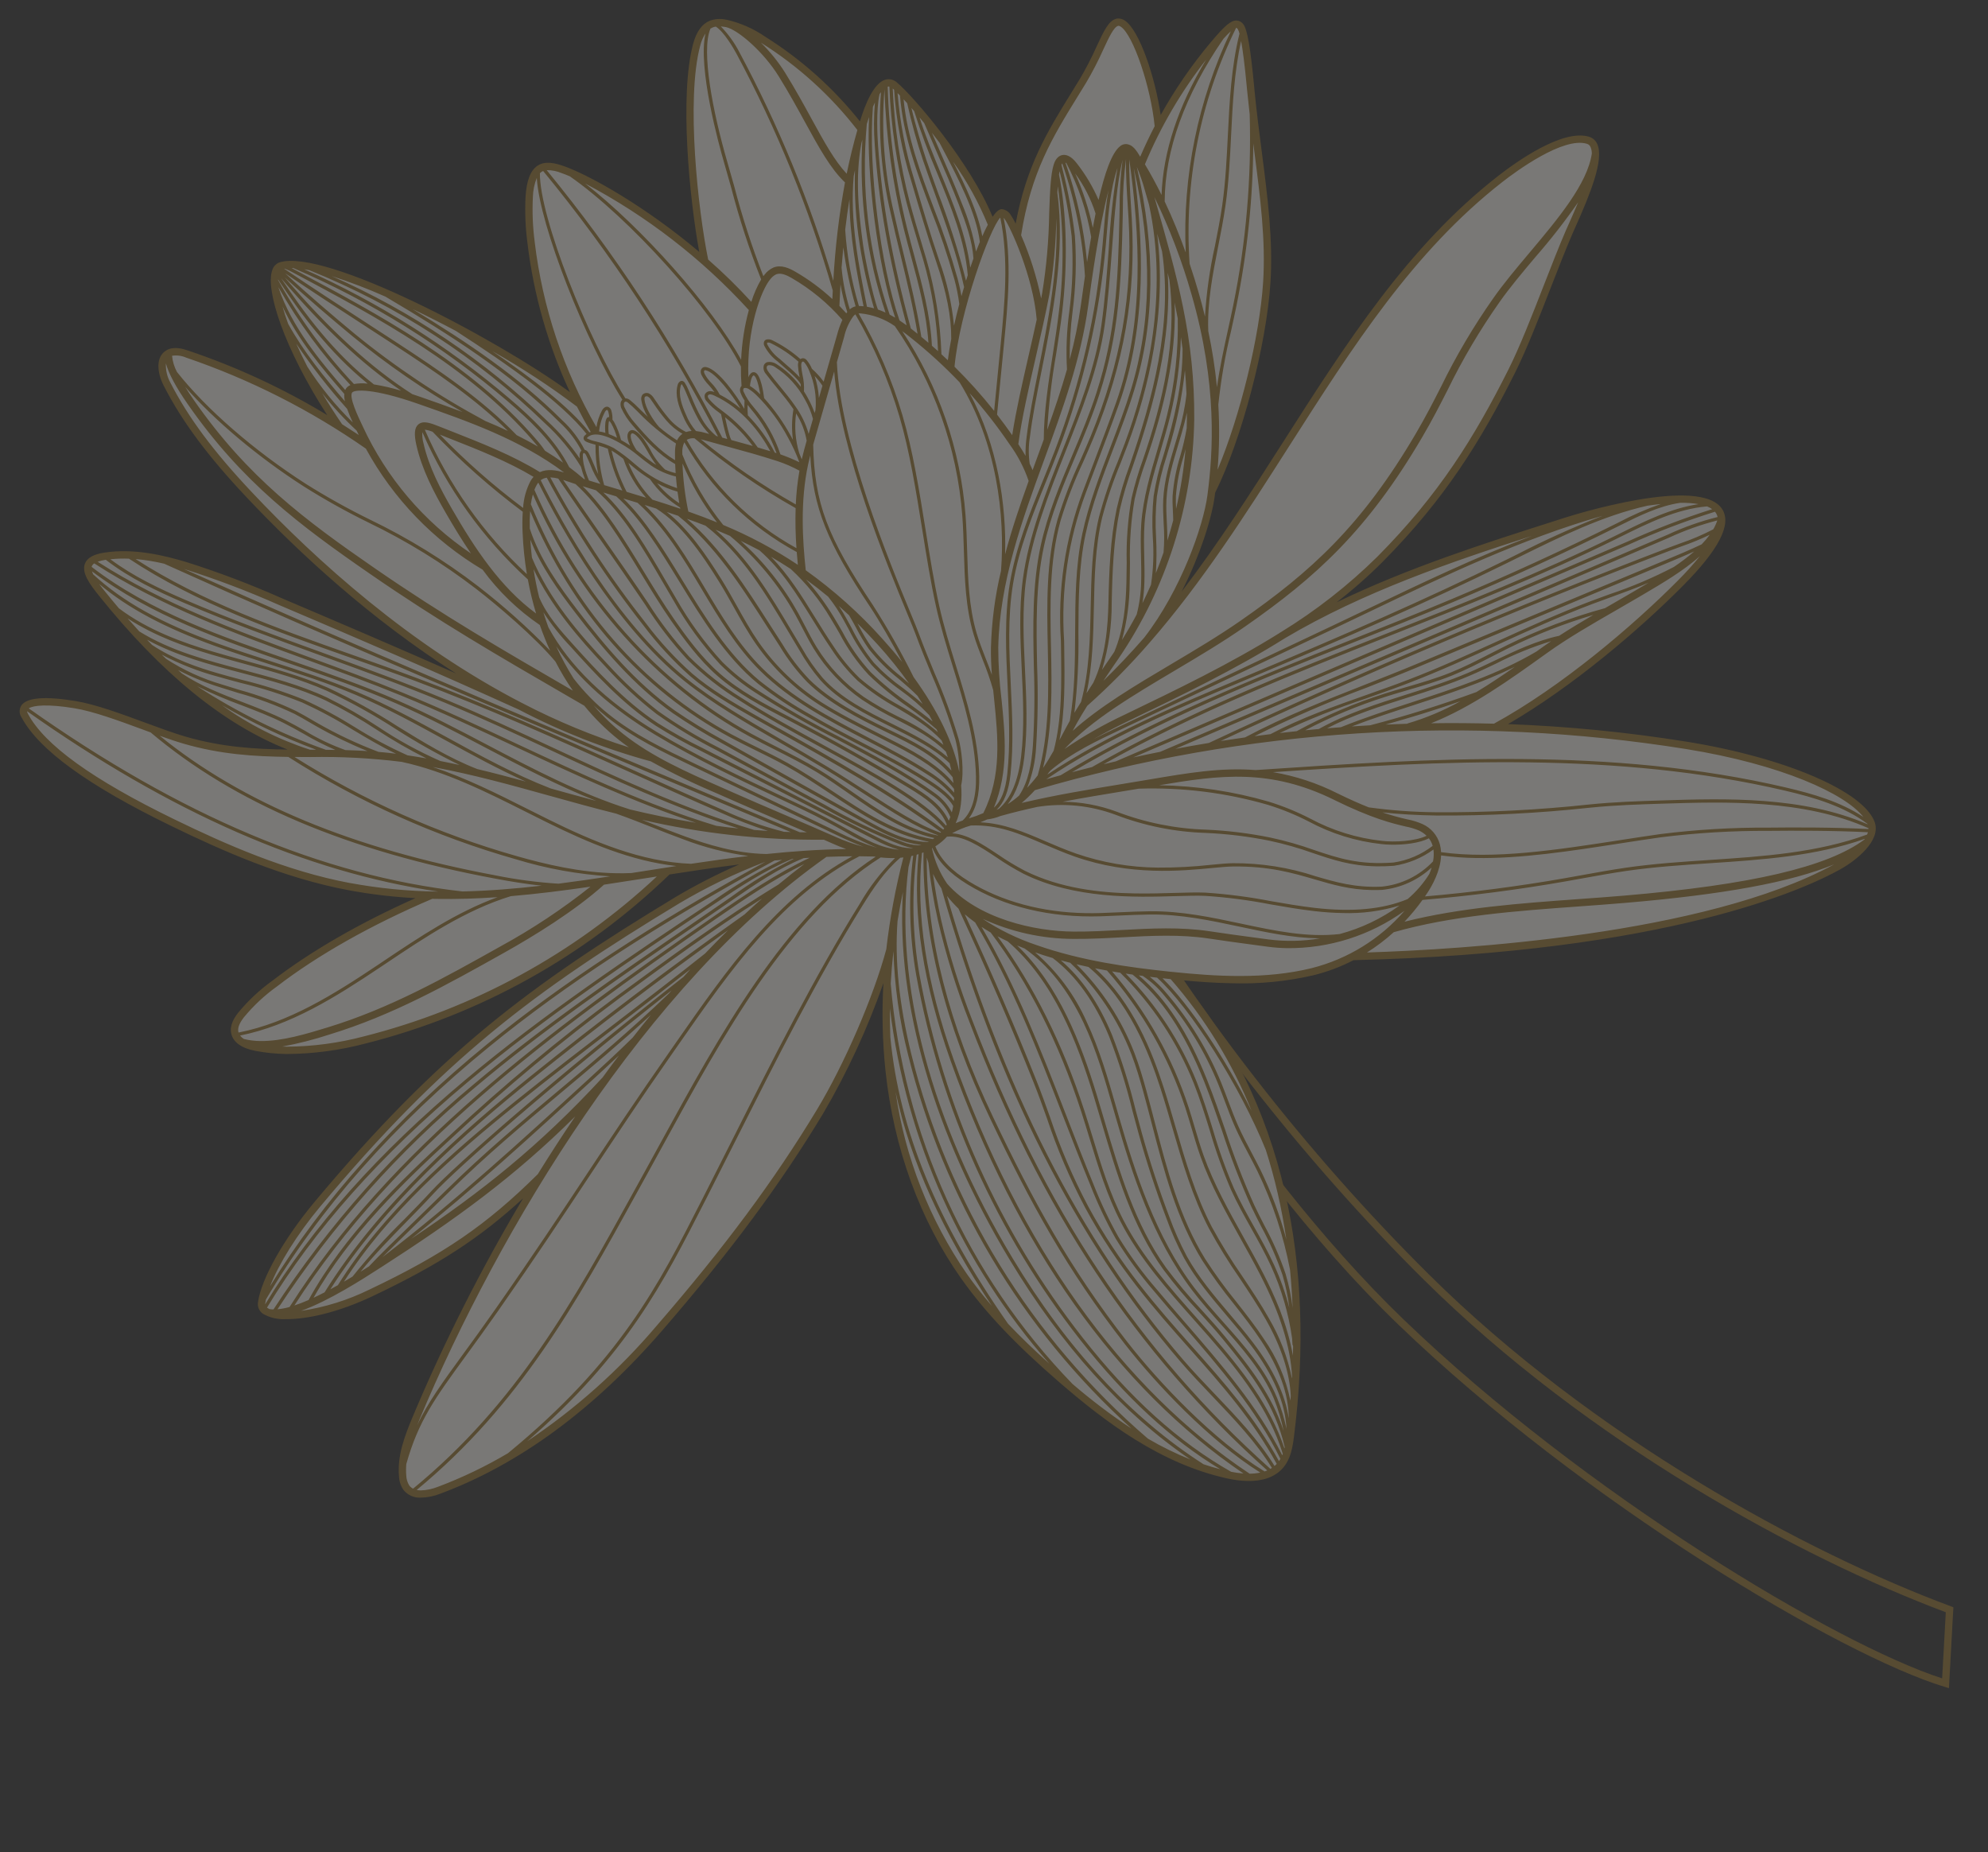 <svg xmlns="http://www.w3.org/2000/svg" xmlns:xlink="http://www.w3.org/1999/xlink" width="476.359" height="443.781" viewBox="0 0 476.359 443.781">
  <rect x="0" y="0" width="476.359" height="443.781" fill="#333333" stroke="none"/>
  <defs>
    <clipPath id="clip-path">
      <rect id="Rectangle_320" data-name="Rectangle 320" width="445.105" height="436.079" fill="none"/>
    </clipPath>
    <clipPath id="clip-path-2">
      <path id="Path_779" data-name="Path 779" d="M81.1,260.044c-22.088-29.9-49.71-80.879-61.433-134.967C10.939,84.814,7.168,40.361,9.3,2.959L3.073,2.017c-.656,8.6-5.144,74.654,7.355,128.476C24.051,189.15,54.968,252.2,71.73,272.856ZM11.144,1.463l-.049.8C8.877,39.679,12.624,84.3,21.38,124.7c11.733,54.131,39.47,105.134,61.513,134.813l.384.519L71.82,275.706l-.722-.854C54.4,255.009,22.6,190.644,8.717,130.891-4.674,73.218,1.335,1.648,1.4.933L1.479,0Z" fill="none"/>
    </clipPath>
    <linearGradient id="linear-gradient" x1="-0.307" y1="-0.001" x2="-0.299" y2="-0.001" gradientUnits="objectBoundingBox">
      <stop offset="0" stop-color="#957430"/>
      <stop offset="0.044" stop-color="#9f7f3c"/>
      <stop offset="0.191" stop-color="#bda162"/>
      <stop offset="0.327" stop-color="#d3ba7d"/>
      <stop offset="0.447" stop-color="#e0c98e"/>
      <stop offset="0.538" stop-color="#e5cf94"/>
      <stop offset="1" stop-color="#957430"/>
    </linearGradient>
    <clipPath id="clip-path-4">
      <path id="Path_781" data-name="Path 781" d="M88.75,302.221c17.728-11.844,31.561-22.2,45.986-37.008q-4.553,6.956-8.777,14.058l-.01-.01c-12.115,12.392-22.156,19.524-39.792,28.268a55.6,55.6,0,0,1-16.3,5.39c6.7-2.554,14.446-7.731,18.888-10.7m140.5-.784a102.518,102.518,0,0,1-17.876-43.379c3.9,16.569,11.736,33.173,23.953,50.879-2.224-2.5-4.231-4.979-6.077-7.5M138.32,256.788c2.2-2.087,4.432-4.208,6.647-6.372q-1.961,2.68-3.87,5.408l-.008-.006c-14.9,16.694-28.4,27.765-45.162,39.4,14.786-12.236,28.773-25.508,42.394-38.432M97.266,291.449c2.3-2.314,4.86-4.885,7.677-7.747,8.709-8.853,17.234-16.249,26.266-24.074,6.906-5.989,13.974-12.119,21.243-19.046q-2.177,2.745-4.3,5.554c-3.389,3.467-6.922,6.818-10.365,10.086-15.537,14.743-31.551,29.934-48.674,43.516,2.208-2.306,4.916-5.027,8.157-8.289m141.99,21.686c-17.429-24.035-26.85-45.886-29.366-68.171q-.2-3.415-.22-6.885a157.684,157.684,0,0,0,39.649,84.461c-3.777-3.276-7.1-6.377-10.063-9.405M94.788,291.1c2.152-2.271,4.378-4.624,6.416-6.922,5.211-5.88,27.72-26.393,56.1-49.54q-.313.372-.624.747c-8.941,8.88-17.581,16.372-25.984,23.654-9.04,7.839-17.581,15.24-26.309,24.115-2.815,2.864-5.371,5.433-7.673,7.749-4.645,4.67-8.2,8.24-10.767,11.077-.624.412-1.3.852-2.007,1.313,3.279-4.189,7.119-8.246,10.849-12.193m180.051-61.363c.589.057,1.176.109,1.756.158.07.008.142.014.211.02a111.066,111.066,0,0,1,19.946,31.274c-6.494-12.488-15.344-25.283-21.912-31.452M120.752,262.49c7.919-6.606,16.235-13.219,24.277-19.614,5.507-4.382,11.147-8.869,16.7-13.381q-.825.931-1.645,1.879c-29.94,24.243-54.035,46.163-59.462,52.283-2.031,2.29-4.251,4.637-6.4,6.906A154.725,154.725,0,0,0,82.037,304.5c-.661.414-1.342.835-2.041,1.256,10.418-16.818,25.714-30.726,40.756-43.27M299.069,275.2c-.71-1.377-1.471-2.757-2.2-4.089-1.116-2.029-2.271-4.122-3.262-6.249-.936-2-1.762-4.091-2.56-6.114-.55-1.4-1.12-2.846-1.723-4.257a78.375,78.375,0,0,0-13.252-20.96,27.373,27.373,0,0,0-4.274-4.091c.587.06,1.173.117,1.752.174,8.121,7.156,20.285,25.625,26.739,40.81q1.721,5.083,3.038,10.388,1.337,5.4,2.261,11.022a91.706,91.706,0,0,0-6.516-16.635m6.5,24.936a74.565,74.565,0,0,0-5.361-11.684c-.819-1.539-1.666-3.135-2.446-4.719a177.878,177.878,0,0,1-7.249-17.852c-1.432-3.933-2.913-8-4.559-11.932-4.756-11.352-10.133-19.3-16.813-24.8l.964.109a22.835,22.835,0,0,1,5.382,4.787A77.515,77.515,0,0,1,288.6,254.8c.6,1.4,1.167,2.839,1.715,4.233.8,2.035,1.631,4.14,2.575,6.163,1,2.144,2.165,4.253,3.287,6.288.732,1.332,1.489,2.7,2.193,4.073a95.091,95.091,0,0,1,8.213,23.486q.518,4.509.78,9.148a48.649,48.649,0,0,0-1.8-8.055m-2.835-2.214c-1.485-3.1-3.238-6.11-4.936-9.023-1.73-2.973-3.521-6.046-5.014-9.2a122.088,122.088,0,0,1-5.271-14.013c-1.233-3.734-2.507-7.589-4.052-11.28a78.5,78.5,0,0,0-17.445-25.642c.554.074,1.1.142,1.652.209,7.031,5.437,12.628,13.5,17.564,25.277,1.637,3.911,3.116,7.971,4.545,11.894a178.148,178.148,0,0,0,7.281,17.934c.788,1.594,1.637,3.192,2.458,4.737a73.54,73.54,0,0,1,5.308,11.557,47.716,47.716,0,0,1,1.756,7.821,62.954,62.954,0,0,0-3.847-10.273m-2.569,2.089c-1.576-2.948-3.289-5.894-4.944-8.74-3.57-6.141-7.261-12.491-9.791-19.216-.845-2.24-1.572-4.563-2.279-6.81-.494-1.574-1-3.2-1.551-4.789A94.972,94.972,0,0,0,262.74,228.3c.657.1,1.315.2,1.966.285a77.677,77.677,0,0,1,18.036,26.118c1.531,3.662,2.8,7.5,4.028,11.221a122.927,122.927,0,0,0,5.308,14.107c1.5,3.18,3.3,6.268,5.043,9.257,1.691,2.9,3.439,5.9,4.9,8.964a62.524,62.524,0,0,1,5.338,17.224c.045.542.088,1.083.133,1.621l.1-.006c.016.107.029.215.043.324,0,.73,0,1.459-.008,2.193-1.446-7.606-4.735-14.5-7.466-19.6m1.57,10.773c-2-3.416-4.294-6.723-6.51-9.92a130.361,130.361,0,0,1-7.53-11.736c-4.062-7.47-6.623-15.759-9.1-23.775-.954-3.088-1.941-6.282-3-9.386-2.885-8.457-7.727-20.349-16.943-28.338q1.437.26,2.868.486a94.223,94.223,0,0,1,19.343,32.6c.542,1.578,1.053,3.2,1.545,4.768.708,2.259,1.44,4.594,2.29,6.851,2.554,6.787,6.262,13.166,9.848,19.337,1.652,2.839,3.359,5.778,4.928,8.716,4.928,9.2,7.546,17.062,8.038,24.263-.006.141-.012.281-.016.421a47.215,47.215,0,0,0-5.761-14.282m-1.12,4.953c-2.085-3.043-4.45-5.954-6.738-8.771a116.278,116.278,0,0,1-7.665-10.176c-6.315-9.8-9.512-21.307-12.607-32.439-.712-2.563-1.424-5.123-2.171-7.659-.8-2.718-1.785-5.913-3.03-9a60.841,60.841,0,0,0-14.214-20.954c.964.211,1.927.406,2.889.593,9.766,7.844,14.811,20.193,17.776,28.883,1.055,3.094,2.039,6.28,2.991,9.364,2.491,8.051,5.064,16.379,9.163,23.918a129.962,129.962,0,0,0,7.575,11.809c2.206,3.184,4.491,6.479,6.475,9.869,3.783,6.463,5.862,12.536,6.219,18.124-.021.363-.045.724-.07,1.087a39.7,39.7,0,0,0-6.594-14.651m-2.56.956c-1.853-2.353-3.865-4.643-5.81-6.859-3.726-4.249-7.579-8.64-10.425-13.58a72.972,72.972,0,0,1-4.384-9.454c-2.573-6.453-4.881-13.106-6.869-19.776-.546-1.838-1.069-3.681-1.594-5.529a143.815,143.815,0,0,0-5.991-18c-3.287-7.567-7.509-13.484-12.571-17.642.759.193,1.516.378,2.277.554a60.05,60.05,0,0,1,14.99,21.586c1.235,3.051,2.212,6.221,3.01,8.923.745,2.534,1.455,5.09,2.167,7.647,3.106,11.188,6.321,22.757,12.7,32.654a117.451,117.451,0,0,0,7.716,10.244c2.279,2.805,4.633,5.7,6.7,8.722,4.43,6.463,6.748,12.6,6.918,18.3,0,.039-.006.08-.01.123-.946-5.658-3.9-11.656-8.824-17.907m-43.126,10.572a156.51,156.51,0,0,1-45.159-95.136q.149-3.877.521-7.821a113.723,113.723,0,0,0,3.915,24.731,178.708,178.708,0,0,0,55.051,88.69,141.229,141.229,0,0,1-14.329-10.464m49.062,2.478c-2.965-6.8-8.1-12.374-13.069-17.77-2.407-2.614-4.9-5.318-7.109-8.127-9.538-12.117-14.723-27.4-18.832-40.767l-.655-2.144c-2.1-6.875-4.27-13.984-7.5-20.547a46.739,46.739,0,0,0-12.6-16.337q2.113.7,4.249,1.284c5.613,4.1,10.248,10.3,13.793,18.469a142.891,142.891,0,0,1,5.956,17.907c.525,1.849,1.052,3.7,1.6,5.536,1.994,6.691,4.311,13.367,6.892,19.844a73.272,73.272,0,0,0,4.432,9.553c2.881,5,6.764,9.427,10.515,13.7,1.937,2.206,3.941,4.491,5.78,6.828,5.564,7.06,8.564,13.765,8.949,19.989a44.141,44.141,0,0,0-2.4-7.423M291.33,315.378c-1.873-2.2-3.884-4.339-5.829-6.409a114.745,114.745,0,0,1-8.633-9.922c-7.593-10.219-11.5-22.691-15.283-34.753-.654-2.078-1.3-4.155-1.972-6.217-4.027-12.425-9.511-26.159-19.729-35.6q.9.357,1.824.7c5.739,3.878,10.587,9.778,14.413,17.55,3.205,6.51,5.367,13.59,7.458,20.435l.656,2.142c4.13,13.44,9.343,28.8,18.964,41.025,2.23,2.829,4.731,5.546,7.15,8.172,4.922,5.349,10.016,10.878,12.926,17.554a44.252,44.252,0,0,1,2.444,7.671c-2.9-8.4-8.086-14.946-14.39-22.349m-3.3-.46q-1.712-1.89-3.445-3.769c-6.6-7.183-13.422-14.61-18.077-23.247-3.359-6.237-5.585-13.116-7.737-19.768-.695-2.142-1.387-4.282-2.119-6.409-5.447-15.861-12.671-29.762-21.487-41.366q1.182.6,2.441,1.159c11.225,9.313,17.047,23.777,21.266,36.8.669,2.064,1.319,4.136,1.97,6.214,3.8,12.123,7.731,24.659,15.4,34.985a113.788,113.788,0,0,0,8.691,9.99c1.935,2.062,3.941,4.194,5.8,6.381,7.127,8.365,12.811,15.626,15.312,25.7-.023.1-.043.2-.066.3-3.588-10.2-10.716-18.976-17.954-26.971M124.149,256.563c15.07-12.577,30.67-24.864,46.446-36.583q-2.733,2.774-5.41,5.679c-6.8,5.6-13.824,11.18-20.642,16.606-8.043,6.395-16.364,13.012-24.292,19.626-15.465,12.9-31.2,27.238-41.686,44.724q-.887.518-1.793,1.026c12.813-20.886,31.967-38.214,47.377-51.078m157.726,55.795c-2.386-2.665-4.856-5.423-7.218-8.166a94.114,94.114,0,0,1-9.288-12.273,100.919,100.919,0,0,1-6.223-12.562c-2.364-5.482-4.659-11.116-6.877-16.567-6.112-15.016-12.419-30.515-20.98-44.618q1.068.673,2.212,1.307c9.241,11.8,16.777,26.1,22.412,42.5.728,2.121,1.42,4.255,2.111,6.395,2.165,6.684,4.4,13.6,7.8,19.895,4.7,8.724,11.557,16.188,18.188,23.4q1.729,1.882,3.439,3.763c7.431,8.209,14.745,17.244,18.155,27.753-.041.113-.084.224-.127.332-6.057-11.571-14.971-21.528-23.6-31.165m1.631,5.568c-8.695-9.469-17.687-19.265-25.578-33.321a140.133,140.133,0,0,1-9.452-21.1c-1.044-2.774-2.123-5.644-3.359-8.6-5.439-12.985-11.017-25.348-17.917-39.7q1.206,1,2.54,1.933c8.978,14.427,15.5,30.441,21.807,45.941,2.22,5.453,4.516,11.093,6.883,16.58a101.681,101.681,0,0,0,6.272,12.661,95.073,95.073,0,0,0,9.366,12.376c2.366,2.751,4.838,5.509,7.226,8.178,8.726,9.747,17.743,19.819,23.76,31.526-.105.185-.218.369-.341.546-6.015-10.474-13.4-18.522-21.206-27.027M115.237,213.02c-9.725,3.73-18.473,9.815-26.973,15.726l-1.258.878c-10.693,7.427-21.284,14.306-33.27,16.879q-.026-.085-.047-.176c-.209-.94.193-2.048,1.264-3.488a41.9,41.9,0,0,1,7.784-7.524c9.69-7.712,22.433-15.191,36.858-21.633l0,0c.373,0,.745,0,1.12,0,4.854,0,9.686-.244,14.524-.661m217.311-.427A43.454,43.454,0,0,1,310.562,226.7c-10.987,2.907-22.747,2.407-33.814,1.442-9.84-.858-21.368-2.226-32.271-5.858a54.766,54.766,0,0,1-12.965-6.061,52.451,52.451,0,0,0,21.934,4.45c3.857-.039,7.768-.314,11.549-.583,6.867-.486,13.96-.985,20.826-.053,3.322.455,7.32.919,10.962,1.344l3.16.373a39.433,39.433,0,0,0,4.594.265,47.31,47.31,0,0,0,28.012-9.429M105.51,270.648A461.236,461.236,0,0,1,144.75,236.8c10.927-8.3,22.152-16.836,33.865-24.542q-2.092,1.905-4.153,3.892c-17.261,12.683-34.353,26.073-50.81,39.811C107.908,269.105,88.27,286.889,75.4,308.392c-.874.47-1.75.921-2.618,1.34,8.229-15.2,21.181-28.128,32.726-39.084m183.5,58.423c-2.581-2.616-5.252-5.322-7.649-8.016C256.144,292.713,237,256.647,222.88,210.888a31.884,31.884,0,0,0,2.815,3c7.267,15.051,13.057,27.854,18.7,41.325,1.233,2.944,2.31,5.806,3.352,8.574a140.916,140.916,0,0,0,9.5,21.2c7.94,14.134,16.963,23.964,25.687,33.469,7.842,8.545,15.256,16.625,21.257,27.156a6.186,6.186,0,0,1-.513.5c-3.939-6.169-9.388-11.692-14.665-17.039M55.032,248.022a3.463,3.463,0,0,1-.917-.806c12.037-2.634,22.64-9.522,33.336-16.953l1.26-.874c9.3-6.471,18.892-13.145,29.7-16.668,6.317-.642,12.647-1.555,19.04-2.595a150.97,150.97,0,0,1-21.333,14.682c-13.512,7.876-26.276,15.314-41.087,20.11-4.961,1.611-10.882,3.531-16.1,3.531a16.684,16.684,0,0,1-3.9-.427M273.222,340.08a177.942,177.942,0,0,1-58.263-91.24c-3.1-11.84-4.366-22.324-3.812-31.733q.5-3.479,1.165-7c-1.186,26.5,8.436,57.9,27.1,87.717,12.821,20.468,27.63,36.284,44.08,47.076a75.361,75.361,0,0,1-10.273-4.821m-208.934-90.4a86.826,86.826,0,0,0,11.292-3.092c14.985-4.854,27.827-12.337,41.425-20.264,6.986-4.07,16.707-10.248,23.682-16.731,3.465-.581,6.947-1.19,10.461-1.8l2.16-.377a160.093,160.093,0,0,1-69.535,39.5,73.819,73.819,0,0,1-18.434,2.778c-.349,0-.7,0-1.05-.012m165.189-9.046a172.884,172.884,0,0,1-7.922-24.087c-.86-3.578-1.565-7.222-2.107-10.888a27.422,27.422,0,0,0,2.068,3.439c14.208,46.829,33.6,83.634,59.261,112.475,2.411,2.708,5.088,5.421,7.675,8.043,5.267,5.338,10.7,10.849,14.6,16.973-.119.082-.242.16-.365.232-32.012-27.634-55.289-61.4-73.212-106.188M167.405,217.48c7.286-5.236,14.04-9.957,21.2-13.672q-3.09,2.42-6.122,5.033c-13.3,8.416-25.935,18.018-38.2,27.341a462.112,462.112,0,0,0-39.306,33.9C93.15,281.3,79.856,294.58,71.6,310.29c-1.159.527-2.294.993-3.381,1.37,23.461-37.981,60.3-66.23,99.186-94.18M74.023,287.847c28.929-35.878,50.36-52.463,84.691-74.039a133.492,133.492,0,0,1,20.548-10.361c-27.22,15.6-48.229,29.883-65.881,44.79-21.637,18.27-38.8,38.079-51.078,58.945,1.97-5.371,6.338-12.663,11.719-19.335M61.23,311.324c.035-.312.088-.64.156-.985,12.326-21.8,29.977-42.49,52.5-61.5,17.995-15.2,39.493-29.753,67.537-45.722.6-.068,1.206-.137,1.81-.2a121.757,121.757,0,0,0-16.208,10.018c-19.8,13.717-40.27,27.9-58.776,43.99C87.66,274.815,72.268,292.678,61.22,311.5a1.05,1.05,0,0,1,.01-.178m1,1.288a3.1,3.1,0,0,1-.455-.258.829.829,0,0,1-.1-.076C72.689,293.39,88.1,275.469,108.76,257.507c18.473-16.06,38.929-30.234,58.711-43.941,5.737-3.976,11.656-8.079,18.168-10.9.137-.012.273-.027.41-.039A101.762,101.762,0,0,0,171.206,212q-4.506,3.225-9.114,6.5c-17.7,12.587-36,25.6-51.928,39.55a242.043,242.043,0,0,0-46.93,54.638,6.976,6.976,0,0,1-1.007-.068m48.45-53.982c15.9-13.923,34.185-26.926,51.868-39.5q4.6-3.272,9.114-6.494c5.258-3.763,10.689-7.647,16.75-10.221l1.448-.117c-7.809,3.855-15.051,8.9-22.909,14.551-39.21,28.188-76.355,56.682-99.867,95.179a16.278,16.278,0,0,1-2.889.6,241.148,241.148,0,0,1,46.485-54m-12.4,96.716c24.468-20.933,37.579-45.717,51.448-71.938l2.4-4.53q1.955-3.687,3.954-7.5c13.588-25.865,28.966-55.139,50.762-69.443.8.072,1.6.111,2.4.111.349,0,.7-.008,1.05-.021a51.164,51.164,0,0,0-8.276,11.116c-10.5,17.53-20.139,37.515-29.462,56.84-2.117,4.386-4.2,8.711-6.262,12.926l-.8,1.645c-10.226,20.964-19.1,39.148-45.5,61.62a106.1,106.1,0,0,1-16.666,8.34,11.979,11.979,0,0,1-4.085.921,4.974,4.974,0,0,1-.96-.086m67.915-70.452.8-1.645c2.058-4.218,4.148-8.545,6.262-12.93,9.317-19.31,18.949-39.277,29.431-56.78,2.444-4.083,5.137-8.32,8.857-11.608.248-.025.5-.055.741-.088a161.327,161.327,0,0,0-3.72,22.07c-2.866,11.442-9.569,27.7-15.964,38.707-9.94,17.1-21.512,33.27-37.523,52.424a149.554,149.554,0,0,1-30.537,28.188c23.418-20.972,31.924-38.4,41.649-58.339M98.651,338.478c18.159-45.646,52.691-105.425,95.214-136.451q3.09-.176,6.2-.248c-17.718,9.983-29.69,27.78-41.282,45.018l-2.017,3c-7.195,10.66-12.839,19.507-18.812,28.871-6.293,9.866-12.8,20.063-21.524,32.989-2.866,4.251-5.347,7.78-7.542,10.9-4.887,6.953-8.248,11.731-10.761,17.267q.26-.67.527-1.34m169.257-21.469c-14.173-17.54-23.155-33.393-33.059-53.282-10.991-22.088-16.7-42.915-16.975-61.95.131.417.271.835.425,1.249a125.928,125.928,0,0,0,2.5,13.707,173.818,173.818,0,0,0,7.954,24.193c17.926,44.8,41.2,78.6,73.195,106.283-.209.09-.419.176-.632.25-12.376-7.273-25.7-20.905-33.407-30.449M96.464,354.286a4.775,4.775,0,0,1-.741-2.343,16.177,16.177,0,0,1-.041-2.766c2.721-10.359,6.584-15.855,13.843-26.177,2.193-3.119,4.678-6.654,7.548-10.905,8.732-12.94,15.24-23.141,21.536-33.009,5.972-9.36,11.613-18.206,18.8-28.855l2.017-3c11.822-17.579,24.042-35.748,42.314-45.482q1.773-.021,3.553,0c.113.018.228.033.341.047-21.551,14.594-36.776,43.576-50.248,69.215q-2,3.813-3.952,7.5l-2.4,4.532c-13.9,26.28-27.041,51.119-51.632,72.016a2.621,2.621,0,0,1-.942-.773m190.227-8.279c-17.46-10.738-33.137-27.08-46.612-48.6-20.028-31.984-29.6-65.777-26.516-93.3q.3-1.308.615-2.616c.154-.037.306-.076.458-.115a96.948,96.948,0,0,0,1.2,28.57,199.34,199.34,0,0,0,40.73,86.685c11.042,13.59,22.242,23.6,34.138,30.486q-2.034-.489-4.009-1.116m6.6,1.676c-12.638-6.861-24.464-17.189-36.124-31.538A198.546,198.546,0,0,1,216.6,229.8a96.112,96.112,0,0,1-1.151-28.65c.152-.047.3-.1.453-.146-1.163,14.766,1.633,30.939,8.529,49.376,16.434,43.934,41.235,77.635,71.831,97.662a23.9,23.9,0,0,1-2.969-.359m-68.13-97.576c-6.912-18.479-9.682-34.653-8.453-49.4.125-.051.252-.1.377-.154.045,19.487,5.786,40.853,17.068,63.522,9.924,19.938,18.933,35.83,33.151,53.428,7.614,9.429,20.7,22.843,32.983,30.252a12.968,12.968,0,0,1-2.554.31c-30.937-19.85-56.011-53.682-72.572-97.959m104.894-32.347c13.912-4.214,29.421-5.6,44.421-6.939,3.687-.332,7.316-.656,10.853-1.018,23.586-2.407,39.612-5.613,49.962-10.09-30.751,17.486-89.309,21.939-111.566,23.016a46.2,46.2,0,0,0,6.331-4.969M219.1,199.549l.119-.07c1.354,3.164,4.136,5.958,8.48,8.523,8.927,5.271,20.037,7.727,32.111,7.142,1.467-.076,2.93-.164,4.391-.254,2.435-.15,4.949-.306,7.427-.373,7.382-.215,14.628,1.208,21.616,2.571,6.395,1.245,12.55,2.448,18.642,2.448.183,0,.369,0,.55,0a41.4,41.4,0,0,1-12.29.476l-3.164-.371c-3.627-.421-7.614-.888-10.925-1.34-7.047-.96-14.235-.453-21.188.041-3.755.265-7.64.542-11.444.577-9.491.123-23.061-2.721-30.562-10.962l0,0a23.727,23.727,0,0,1-3.761-8.408m9,7.782c-4.245-2.509-6.935-5.221-8.205-8.27.123-.08.248-.164.371-.248a12.594,12.594,0,0,0,2.366-2.117c3.757-.453,7.723,2.068,11.9,4.739a62.377,62.377,0,0,0,6.578,3.824c12.345,5.862,26.863,5.2,36.479,4.752,2.8-.125,5.232-.238,7.167-.185a125.718,125.718,0,0,1,15.652,1.767c3.42.535,6.955,1.087,10.462,1.432q3.585.354,6.826.355a41.723,41.723,0,0,0,13.644-2.043,43.431,43.431,0,0,1-14.241,7.087c-7.72,1.014-15.513-.505-23.7-2.1-7.029-1.373-14.288-2.788-21.787-2.587-2.489.068-5.014.226-7.452.377-1.461.09-2.92.179-4.382.252q-1.762.085-3.492.086c-10.585,0-20.258-2.439-28.186-7.119m13.35-2.776a61.5,61.5,0,0,1-6.494-3.779c-3.835-2.45-7.484-4.78-11.1-4.91a19.719,19.719,0,0,1,4.466-1.945c6.506-.369,11.653,1.74,17.532,4.153,2.4.983,4.879,2,7.587,2.9,13.2,4.366,25.469,2.979,32.8,2.154,1.986-.224,3.7-.419,5-.453,8.742-.25,14.314,1.29,19.708,2.766,4.319,1.184,8.428,2.31,13.713,2.31q1.147,0,2.376-.074a20.485,20.485,0,0,0,11.822-5.562,16.308,16.308,0,0,1-.523,1.551,26.058,26.058,0,0,1-5.1,6.108c-5.9,2.56-13.227,3.371-22.279,2.476-3.48-.343-7.007-.892-10.418-1.424a125.958,125.958,0,0,0-15.749-1.777c-1.982-.055-4.407.057-7.226.187-2.959.137-6.241.289-9.707.289-8.361,0-17.8-.882-26.4-4.967m-81.71-6.9c-2.493-.854-5.006-1.8-7.435-2.714-.946-.357-1.9-.716-2.856-1.069a185.569,185.569,0,0,0,43.7,4.048c.745.31,1.473.618,2.181.919,1.009.427,2.08.845,3.2,1.227-6.413.2-12.757.753-19.037,1.512h-.074c-7.263,0-14.212-2.043-19.676-3.923M336.816,209.91c11.428-1.155,22.934-2.844,34.207-5.022q2.048-.4,4.093-.806c3.387-.673,6.889-1.368,10.351-1.935,6.647-1.083,13.537-1.656,20.2-2.212,12.361-1.032,25.125-2.1,36.862-6.459-.037.06-.076.121-.115.181-8.746,6.727-26.953,11.3-57.264,14.4-3.529.359-7.152.685-10.829,1.011-14.009,1.254-28.463,2.544-41.735,6.139a49.544,49.544,0,0,0,4.231-5.3m46.846-14.292c3.289-.566,6.69-1.151,9.975-1.672a199.528,199.528,0,0,1,25.785-1.982c6.165-.166,15.269-.353,23.814-.074a4.779,4.779,0,0,1-.181.552c-11.855,4.579-24.864,5.665-37.453,6.717-6.678.556-13.584,1.13-20.262,2.22-3.474.568-6.984,1.266-10.375,1.939q-2.046.407-4.091.806c-11.034,2.13-22.294,3.791-33.487,4.942.209-.314.416-.632.618-.95,1.014-1.6,3.018-5.232,3.078-8.933a68.365,68.365,0,0,0,8.33.474c10.777,0,22.667-2.045,34.247-4.038m-129.98,4.614c-2.682-.888-5.152-1.9-7.538-2.879-5.059-2.076-9.889-4.056-15.574-4.235.552-.217,1.1-.451,1.635-.716a12.222,12.222,0,0,0,3.178-.872c2.831-.853,5.784-1.621,8.808-2.335a37.032,37.032,0,0,1,18.719,1.561,66.212,66.212,0,0,0,21.742,3.993,98.7,98.7,0,0,1,15.273,1.608,82.172,82.172,0,0,1,10.513,2.8c4.819,1.533,9.093,2.9,15.182,2.9,1.305,0,2.694-.064,4.189-.2a21.455,21.455,0,0,0,9.423-4.064,9.03,9.03,0,0,1-.053,2.85,19.577,19.577,0,0,1-12.2,6.256c-6.325.386-10.954-.87-15.835-2.208a61.928,61.928,0,0,0-19.936-2.8c-1.327.037-3.057.232-5.061.458a110.81,110.81,0,0,1-12.917.9,61.6,61.6,0,0,1-19.546-3.016m122.832-13.09c5.913-.71,11.818-.995,17.525-1.272,14.979-.72,33.561-1.613,49.308,5.043,0,.068,0,.135,0,.2-8.582-.285-17.745-.1-23.951.072a199.673,199.673,0,0,0-25.884,1.99c-3.289.523-6.691,1.108-9.985,1.676-14.647,2.517-29.786,5.119-42.463,3.543a8.66,8.66,0,0,0-.322-1.883,7.527,7.527,0,0,0-4.28-4.785,16.708,16.708,0,0,0-3.627-1.05,59.562,59.562,0,0,1-5.987-1.568c4.048.377,8.42.533,12.887.533a324.987,324.987,0,0,0,36.776-2.5m-111.389-2.121c1.1-.2,2.189-.4,3.279-.6a99.524,99.524,0,0,1,30.991,3.346,60.472,60.472,0,0,1,9.883,3.845,47.586,47.586,0,0,0,17.486,5.094,23.034,23.034,0,0,0,2.329.107c3,0,6.756-.466,8.993-1.691a5.364,5.364,0,0,1,.946,1.8,20.29,20.29,0,0,1-9.3,4.151c-8.311.761-13.289-.825-19.06-2.663a82.453,82.453,0,0,0-10.607-2.823,99.1,99.1,0,0,0-15.381-1.623,65.511,65.511,0,0,1-21.53-3.952,37.981,37.981,0,0,0-12.946-2.15c4.93-1.028,9.965-1.943,14.914-2.844m-138.08,9.144c-1.633-.773-3.264-1.559-4.9-2.345-7.443-3.588-15.055-7.255-22.991-9.721,9.866,1.67,18.945,4.03,28.449,6.5,5.139,1.334,10.322,2.682,15.687,3.923,2.956.981,5.872,2.076,8.732,3.151,2.437.917,4.953,1.865,7.456,2.725a70.078,70.078,0,0,0,15.658,3.742c-4.6.622-9.161,1.34-13.687,2.1-11.867-.246-23.49-4.9-34.405-10.07m188.218-7.846c9.2,4.329,14.015,5.38,17.2,6.073a15.678,15.678,0,0,1,3.254.923,6.952,6.952,0,0,1,1.822,1.213c-2.673,1.362-7.7,1.709-10.695,1.4A47,47,0,0,1,309.61,190.9a61.119,61.119,0,0,0-10-3.892,99.53,99.53,0,0,0-26.352-3.494c14.6-2.716,26.477-4.514,42.01,2.8M119.73,203.125a204.728,204.728,0,0,1-53.713-22.866c1.27-.01,2.542-.027,3.824-.043a153.824,153.824,0,0,1,21.85.78l.074.012c10.5,2.093,20.412,6.871,30.043,11.514q2.455,1.182,4.9,2.347c9.934,4.7,20.451,8.993,31.241,9.959q-3.57.612-7.107,1.233l-3.631.632q-1.8.114-3.588.111c-8.693,0-17.107-1.875-23.9-3.679m203.822-15.17c-2.117-.8-4.6-1.84-7.542-3.225a54.42,54.42,0,0,0-15.527-4.817c40.568-3.42,82.327-6.389,122.786,2.357,6.924,1.5,14.093,3.461,19.832,7.606.016.035.029.072.045.107-15.8-6.5-34.247-5.611-49.144-4.893-5.72.277-11.639.562-17.579,1.276a324.934,324.934,0,0,1-36.692,2.491,126.48,126.48,0,0,1-16.179-.9M114.763,207.827c-34.472-5.816-61.062-16.333-81.123-32.1,2.068.7,4.011,1.329,5.741,1.8,8.947,2.433,16.982,2.776,25.153,2.747a205.45,205.45,0,0,0,54.993,23.611,98.117,98.117,0,0,0,22.609,3.689c-4.157.7-8.281,1.373-12.384,1.968a110.886,110.886,0,0,1-14.988-1.711m-34.965,2.4c-15.39-2.62-29.991-8.8-42.244-14.509-19.819-9.23-31.454-17.31-35.562-24.712a1.707,1.707,0,0,1-.228-.62C36.58,194.11,69.148,207.756,101,211.923h-.324a123.673,123.673,0,0,1-20.874-1.7M243.512,185.2a355.543,355.543,0,0,1,155.777-12.513c23.057,3.315,38.36,10.094,42.794,15.554-5.578-3.551-12.22-5.341-18.652-6.732-41.93-9.068-85.208-5.581-127.114-2.025-8.3-.513-16.282.981-25.383,2.684-1.994.373-4.042.747-6.122,1.124-8.186,1.492-16.594,3.024-24.421,5.027a31.191,31.191,0,0,0,3.121-3.119M2.155,169.7c1.091-.739,4.436-1.165,10.923-.218,4.612.673,10.671,2.792,16.532,4.84.622.218,1.237.431,1.846.644,20.359,16.616,47.591,27.622,83.177,33.625,3.592.607,7.337,1.176,11.132,1.492-6.334.837-12.634,1.457-18.943,1.711C73.259,208.6,38.976,194.807,2.155,169.7m46.228-1.557a147.861,147.861,0,0,0,22.811,10.293q-.691.009-1.377.02c-.041,0-.084,0-.127,0a76.7,76.7,0,0,1-21.307-10.314m147.628,29.08c-3.716-1.578-7.987-3.32-12.306-5.082-4.426-1.8-8.9-3.631-12.885-5.32l-2.788-1.176c-8.051-3.387-16.374-6.889-23.319-12.2a51.787,51.787,0,0,1-7.249-6.746q1.539,1.408,3.205,2.694c6.27,4.852,13.582,8.192,20.656,11.422l34.866,15.929c2.193,1,4.368,1.955,6.53,2.721a42.661,42.661,0,0,1-6.709-2.242M42.421,163.714a103.8,103.8,0,0,0,10.786,4.4c3.377,1.231,6.875,2.5,10.127,4.066,1.584.763,3.168,1.617,4.7,2.446a68.168,68.168,0,0,0,7.755,3.781q-1.141,0-2.277.012a146.957,146.957,0,0,1-31.093-14.7M345.1,162.153a61.4,61.4,0,0,1-12.63,5.564l.016.053q-2.616.123-5.232.283c6-1.766,11.972-3.738,17.846-5.9M78.212,178.413a53.165,53.165,0,0,1-9.807-4.477c-1.537-.831-3.131-1.691-4.731-2.462-3.289-1.578-6.8-2.86-10.2-4.1-5.064-1.847-10.269-3.746-14.78-6.668-.306-.263-.615-.529-.921-.8a60.873,60.873,0,0,0,10.488,4.07c1.327.4,2.663.786,4,1.172a81.308,81.308,0,0,1,13.566,4.782c1.254.62,2.5,1.319,3.709,2q.732.41,1.467.817a103.26,103.26,0,0,0,12.472,5.8c-1.781-.078-3.533-.121-5.261-.139m7.887.287a102.8,102.8,0,0,1-14.719-6.637c-.492-.269-.979-.542-1.463-.815-1.217-.681-2.472-1.383-3.744-2.011a81.924,81.924,0,0,0-13.7-4.836c-1.332-.382-2.665-.765-3.988-1.165a50.516,50.516,0,0,1-13.627-5.95q-.536-.5-1.071-1a64.278,64.278,0,0,0,13.469,5.029c1.875.507,3.759.975,5.648,1.444a106.275,106.275,0,0,1,14.719,4.421,105.812,105.812,0,0,1,12.351,6.383c3.346,1.92,6.771,3.882,10.349,5.513q-2.145-.231-4.226-.371m247.735-15.388c8.1-2.79,16.418-5.656,24.144-9.608-3,2.164-6.028,4.268-9.1,6.192-8.279,3.192-16.772,6.011-25.314,8.4q-2.2.158-4.4.345c4.84-1.945,9.824-3.66,14.676-5.332M93.093,179.41a102.672,102.672,0,0,1-12.729-6.531,106.812,106.812,0,0,0-12.441-6.426A106.847,106.847,0,0,0,53.094,162c-1.883-.466-3.765-.934-5.634-1.44-4.877-1.319-10.868-3.223-16.034-6.57q-.6-.6-1.208-1.213c7.134,3.734,15.143,5.7,22.927,7.6,6.768,1.66,13.761,3.373,20.135,6.235a115.459,115.459,0,0,1,12.339,6.8,117.876,117.876,0,0,0,12.027,6.662c-1.5-.24-3.018-.462-4.553-.665M196.514,196.04l-34.866-15.931c-7.031-3.211-14.3-6.533-20.5-11.331a50.18,50.18,0,0,1-8.586-8.455,61.571,61.571,0,0,1-4.309-7.655c5.423,7.692,13.465,14.655,24,20.757,9.965,5.777,20.662,10.589,31,15.24,1.5.679,3.006,1.354,4.506,2.033,4.567,2.066,7.977,3.9,10.718,5.371a56.13,56.13,0,0,0,7.489,3.6,60.111,60.111,0,0,1-9.45-3.625m-95.5-15.392a94.771,94.771,0,0,1-14.994-7.9A116.114,116.114,0,0,0,73.6,165.9c-6.436-2.889-13.469-4.612-20.269-6.28-8.57-2.1-17.417-4.268-25-8.8q-1.431-1.5-2.862-3.078c6.6,4.153,14.029,6.592,20.182,8.315,2.665.747,5.4,1.442,8.038,2.115,6.606,1.682,13.434,3.422,19.79,6.1a141.144,141.144,0,0,1,16.742,8.921,151.63,151.63,0,0,0,15.385,8.324c-1.514-.3-3.041-.6-4.585-.872M332.462,161.49c4.863-1.631,9.891-3.32,14.637-5.433,2.164-.964,4.329-2.043,6.426-3.088a81.266,81.266,0,0,1,13.051-5.574q-.957.673-1.881,1.36l-.217.162c-.458.341-.919.681-1.377,1.024-9.122,5.609-19.483,9.177-29.524,12.634-5.638,1.941-11.456,3.947-17.025,6.3q-1.656.152-3.311.32c6.069-3.285,12.739-5.525,19.22-7.7m-121.523-3.008a42.99,42.99,0,0,1-7.144-6.881,42.462,42.462,0,0,1-3.049-4.893c-.142-.25-.283-.5-.425-.753q2.426,2.321,4.871,4.924a102.1,102.1,0,0,1,7.757,9.28c-.667-.572-1.342-1.128-2.009-1.678m-12.1,36.9c-2.749-1.477-6.173-3.315-10.767-5.394q-2.247-1.015-4.5-2.031c-10.326-4.645-21-9.448-30.933-15.2-12.263-7.107-21.1-15.369-26.327-24.591q-.679-1.759-1.272-3.582a57.662,57.662,0,0,0,6.67,8.116c5.579,5.977,12.525,13.414,20.751,18.619a113.8,113.8,0,0,0,10.956,5.866L205.4,197.739a29.288,29.288,0,0,0,5.784,2.284c-4.5-.427-7.569-2.078-12.345-4.643m12.614-34.13a46.344,46.344,0,0,1-7-5.888,44.809,44.809,0,0,1-5.517-8.287c-.382-.679-.765-1.358-1.157-2.031-.6-1.038-1.251-2.113-1.97-3.174q1.238,1.062,2.478,2.193c.628.993,1.206,2.021,1.773,3.028a43.321,43.321,0,0,0,3.11,4.982,43.645,43.645,0,0,0,7.269,7.009c1.545,1.276,3.123,2.581,4.573,4q.658.972,1.272,1.939c-1.531-1.348-3.2-2.571-4.828-3.771m115.8.105c1.676-.56,3.363-1.085,5.053-1.609,3.508-1.091,7.132-2.216,10.578-3.67,3.252-1.373,6.409-3.065,9.46-4.7,1.346-.722,2.694-1.444,4.054-2.142a130.314,130.314,0,0,1,20.2-8.307c-2.772,1.682-5.521,3.4-8.129,5.158-5.38,1.247-10.412,3.753-15.3,6.184-2.087,1.04-4.247,2.117-6.395,3.073-4.715,2.1-9.725,3.783-14.569,5.408-7.08,2.378-14.386,4.83-20.927,8.642q-1.633.173-3.264.363a119.391,119.391,0,0,1,19.236-8.4M109.878,182.423c-6.771-2.5-13.1-6.249-19.263-9.9a141.163,141.163,0,0,0-16.836-8.97c-6.411-2.7-13.268-4.45-19.9-6.137-2.638-.673-5.363-1.366-8.022-2.111-6.9-1.933-15.416-4.772-22.509-9.942q-1.747-1.99-3.5-4.1c-.382-.46-.86-1.038-1.334-1.66,7.015,5.714,15.907,10.252,28.231,14.466,4.3,1.469,8.73,2.813,13.008,4.11,6.914,2.1,14.062,4.269,20.853,7.027,7.4,3,14.6,6.793,21.557,10.461,6.284,3.309,12.725,6.7,19.388,9.551-3.82-.972-7.7-1.924-11.672-2.8m18.168,4.477-.548-.142c-8.656-3.186-16.943-7.55-24.971-11.777C95.547,171.3,88.333,167.5,80.9,164.486c-6.824-2.772-13.99-4.945-20.919-7.048-4.274-1.3-8.693-2.638-12.985-4.1-13.416-4.585-22.72-9.549-29.952-16.007a5.405,5.405,0,0,1-.3-.724c14.228,10.383,31.415,15.983,48.052,21.4,8.469,2.759,17.23,5.613,25.5,9.064,7.339,3.061,14.587,6.719,21.6,10.258,8.619,4.35,17.447,8.806,26.641,12.249-3.545-.874-7.029-1.779-10.492-2.679m59.3,9.333-26-10.392c-40.326-16.116-81.962-32.755-122.6-50.172.045.012.09.023.137.039a216.087,216.087,0,0,1,22.7,8.164C81.612,152,99.818,159.432,119.6,168.017a157.193,157.193,0,0,0,31.8,11.848,162.71,162.71,0,0,0,15.95,7.4l2.786,1.174c3.988,1.693,8.473,3.521,12.907,5.332,2.035.827,4.058,1.652,6.016,2.458-.336,0-.671,0-1,0-.236,0-.472,0-.706,0m25.884-31.1a72.3,72.3,0,0,1-9.534-7.524,45.031,45.031,0,0,1-6.937-9.546c-.7-1.172-1.42-2.368-2.2-3.6a59.714,59.714,0,0,0-6.75-8.816q2.683,1.876,5.375,4.032a38.845,38.845,0,0,1,3.929,5.749c.388.669.771,1.348,1.151,2.023a45.357,45.357,0,0,0,5.617,8.43,46.78,46.78,0,0,0,7.117,5.991,45.3,45.3,0,0,1,6.9,5.8q.433.752.841,1.5c-1.7-1.37-3.566-2.679-5.507-4.036m-66.626,26.337c-11.994-3.553-23.344-9.282-34.357-14.838-7.023-3.545-14.284-7.21-21.649-10.285-8.3-3.461-17.076-6.321-25.56-9.085-16.8-5.472-34.162-11.13-48.4-21.707a1.441,1.441,0,0,1,.045-.164,1.524,1.524,0,0,1,.577-.681c16.013,10.012,34.244,16.317,51.885,22.415,7.279,2.521,14.807,5.123,22.072,7.952,9.407,3.66,18.793,7.862,27.872,11.926,14.017,6.276,28.444,12.733,43.377,17.392-5.539-.8-10.792-1.8-15.868-2.924m59.142,5.564L163.759,176.48a113.657,113.657,0,0,1-10.882-5.825c-8.141-5.15-15.047-12.548-20.6-18.494-3-3.215-6.358-6.807-8.287-11.114q-.887-3.3-1.483-6.758c4.378,8.8,11.011,16.272,17.657,23.087a95.945,95.945,0,0,0,12.365,11.077,115.135,115.135,0,0,0,14.633,8.5l25.742,13.3a141.3,141.3,0,0,0,18.937,8.631,14.672,14.672,0,0,0,2.737.691l-.059.016c-.176.012-.351.016-.529.016-2.714,0-5.54-1.243-8.246-2.567m-38.413-2.007c-16.541-4.69-32.48-11.824-47.921-18.736-9.087-4.068-18.482-8.276-27.907-11.941-7.279-2.835-14.815-5.439-22.1-7.96-17.452-6.038-35.49-12.273-51.333-22.1a9.587,9.587,0,0,1,1.879-.49l.064-.012c5.759,4.315,12.491,7.355,18.935,10,10.915,4.479,22.265,8.379,33.241,12.15,9.844,3.383,20.02,6.881,29.846,10.784,8.629,3.424,17.267,7.273,25.621,11,14.534,6.473,29.511,13.143,45.016,17.852q-2.719-.237-5.34-.544m16.221,1.149a82.266,82.266,0,0,1-14.836-5.027c-7.585-3.147-15.258-6.45-22.677-9.643-16.621-7.154-33.81-14.55-51.169-20.706-5.135-1.822-10.414-3.582-15.517-5.283-17.79-5.933-36.167-12.058-52.219-22.031a47.9,47.9,0,0,1,6.871,1c42.047,18.114,85.251,35.377,127.081,52.1l24.1,9.631c-.546-.01-1.092-.02-1.635-.033m-7.134-.322c-16.717-4.717-32.837-11.9-48.448-18.851-8.359-3.722-17-7.575-25.646-11.007-9.844-3.908-20.03-7.409-29.881-10.794-10.968-3.769-22.3-7.665-33.2-12.136-6.161-2.526-12.585-5.416-18.131-9.432a30.357,30.357,0,0,1,4.444-.217c16.407,10.455,35.287,16.75,53.549,22.839,5.1,1.7,10.373,3.459,15.507,5.277,17.331,6.147,34.509,13.541,51.119,20.691,7.423,3.194,15.1,6.5,22.685,9.647a106.869,106.869,0,0,0,11.333,4.169q-1.683-.079-3.33-.185M322.694,161.8c3.324-1.233,6.762-2.513,10.1-3.859,7.21-2.913,14.341-6.313,21.237-9.6,7.236-3.451,14.721-7.015,22.293-10.02,1.434-.568,2.878-1.122,4.325-1.674,3.018-1.155,6.079-2.327,9.062-3.654-.572.353-1.133.7-1.68,1.03l-1.243.763c-1.855,1.141-3.792,2.3-5.767,3.482q-.843.5-1.693,1.014a131.292,131.292,0,0,0-23.284,9.257c-1.364.7-2.714,1.422-4.066,2.146-3.036,1.629-6.176,3.311-9.4,4.668-3.408,1.44-7.013,2.56-10.5,3.642-1.7.527-3.391,1.053-5.07,1.617A120.034,120.034,0,0,0,305.987,170q-2.034.246-4.069.517a183.856,183.856,0,0,1,20.777-8.711m-112.14,3.574a55.018,55.018,0,0,1-9.487-6.305,43.373,43.373,0,0,1-6.3-7.4c-1.633-2.312-3.155-4.676-4.627-6.967-3.324-5.164-6.508-10.107-10.8-14.343q2.391,1.329,4.774,2.835a52.259,52.259,0,0,1,9.782,11.7c.78,1.217,1.492,2.409,2.191,3.574a45.688,45.688,0,0,0,7.062,9.7,72.413,72.413,0,0,0,9.633,7.608,75.915,75.915,0,0,1,6.918,5.234c.117.23.232.462.343.691a54.606,54.606,0,0,0-9.491-6.321m1.539,32.765a140.478,140.478,0,0,1-18.828-8.586l-25.742-13.3a114.46,114.46,0,0,1-14.536-8.437,94.963,94.963,0,0,1-12.261-10.991c-7.2-7.378-14.378-15.529-18.641-25.289q-.287-2.133-.464-4.313c2.7,6.459,7.031,12.22,11.02,17.246,6.713,8.461,14.249,17.195,23.845,23.762a132.493,132.493,0,0,0,11.6,6.836c11.514,6.256,23.27,12.528,34.642,18.594,3.962,2.113,8.769,4.676,13.857,5.1a4.992,4.992,0,0,1-.985.094,11.337,11.337,0,0,1-3.5-.718m-1.6-29.987a73.5,73.5,0,0,1-8.354-4.6,40.223,40.223,0,0,1-11.518-11.768c-1.018-1.6-1.935-3.3-2.827-4.951-.554-1.026-1.108-2.054-1.687-3.069a67.353,67.353,0,0,0-14.089-17.1c1.52.695,3.038,1.426,4.549,2.206,5.408,4.585,9.066,10.269,12.919,16.253,1.477,2.294,3,4.668,4.647,6.994a44.07,44.07,0,0,0,6.42,7.534,55.308,55.308,0,0,0,9.616,6.4c3.841,2.189,7.794,4.442,10.8,7.622q.231.527.449,1.048a51.827,51.827,0,0,0-10.923-6.569m155.037-17.831.217-.16c4.875-3.623,10.62-7.064,16.182-10.388,1.978-1.184,3.923-2.347,5.784-3.492l1.237-.761c4.1-2.511,9.066-5.554,12.907-9.093a74.872,74.872,0,0,1-5.2,5.958c-10.505,10.956-27.417,25.882-43.454,35.008q-7.529-.085-15.061.152c9.585-3.986,18.613-10.7,27.39-17.224m-43.071,9c3.982-1.647,8.1-3.346,12.183-5.133l59.371-25.972c2.134-.931,4.309-1.883,6.465-2.9a50.417,50.417,0,0,1-4.8,3.785,104.359,104.359,0,0,1-15.308,6.814c-1.448.556-2.9,1.108-4.329,1.678-7.6,3.012-15.1,6.586-22.343,10.041-6.887,3.283-14.005,6.68-21.2,9.581-3.328,1.346-6.76,2.62-10.078,3.855-7.622,2.833-15.484,5.755-22.718,9.743-1.272.178-2.546.361-3.814.552a285.318,285.318,0,0,1,26.565-12.047M209.033,169.888C202.979,167,196.725,164,192.25,159.2a45.534,45.534,0,0,1-5.119-7.078c-.788-1.251-1.561-2.5-2.333-3.75-5.585-9.033-10.9-17.62-18.857-24.269q1.759.688,3.5,1.43a66.439,66.439,0,0,1,15.98,18.625c.579,1.007,1.133,2.029,1.684,3.049.9,1.66,1.822,3.377,2.854,5a41.094,41.094,0,0,0,11.74,12,73.875,73.875,0,0,0,8.441,4.645c4.352,2.15,8.484,4.192,11.91,7.5.168.447.326.894.472,1.332-3.8-3.16-8.529-5.423-13.492-7.8m56.511-1.6c12.632-6.356,25.519-12.843,37.316-20.543,18.5-11.389,39.532-18.959,58.723-25.486-13.334,5.3-26.192,11.731-38.8,18.036q-4.281,2.139-8.512,4.239l-50.59,25c-2.085,1.03-4.259,2.1-6.428,3.274,2.786-1.664,5.693-3.211,8.293-4.52m-57.168,3.043-.4-.187c-6.768-3.151-13.8-6.635-18.9-11.491a48.118,48.118,0,0,1-6.666-8.436c-1.053-1.555-2.1-3.123-3.145-4.7-5.9-8.876-11.986-18.026-20.213-24.907q2.259.758,4.491,1.578c8.939,6.746,14.61,15.913,20.6,25.589q1.156,1.876,2.333,3.757a46.343,46.343,0,0,0,5.209,7.193c4.575,4.906,10.9,7.93,17.017,10.857,5.343,2.556,10.41,4.979,14.278,8.519.174.593.328,1.176.464,1.754-4.107-4.434-9.448-6.918-15.063-9.53m186.05-45.994c1.03-.414,1.99-.782,2.911-1.135a64.985,64.985,0,0,0,6.787-2.918,20.656,20.656,0,0,1-1.9,2.323c-2.813,1.4-5.7,2.661-8.521,3.892l-59.373,25.972c-4.077,1.783-8.19,3.482-12.168,5.125-9.366,3.867-19.037,7.862-28.539,13.12q-2.912.457-5.819.962c34.837-16.971,70.686-32.888,106.626-47.34M203.091,192.975c-11.368-6.065-23.122-12.335-34.632-18.59a131.756,131.756,0,0,1-11.528-6.795c-9.512-6.51-17-15.191-23.678-23.6-4.43-5.583-9.286-12.074-11.8-19.392a40.123,40.123,0,0,1,.014-4.212c10.509,23.851,27.347,42.279,48.82,53.393,2.064,1.069,4.2,2.076,6.264,3.049,2.4,1.128,4.875,2.3,7.245,3.564,3.623,1.935,7.132,4.181,10.529,6.352,7.749,4.957,15.094,9.657,23.968,11.243-.037.02-.074.043-.109.064h-.179c-5.41,0-10.665-2.807-14.918-5.074m7.4-18.463c-1.516-.755-3.092-1.52-4.7-2.3-4.713-2.283-9.585-4.639-13.791-7.208a52.913,52.913,0,0,1-15.211-14.076c-2-2.776-3.755-5.792-5.449-8.709-1.18-2.027-2.4-4.126-3.695-6.132-3.958-6.128-8.3-12.166-13.453-16.032q1.378.427,2.745.864c8.966,6.928,15.42,16.633,21.67,26.034,1.048,1.574,2.093,3.149,3.188,4.762a48.368,48.368,0,0,0,6.736,8.5c5.185,4.936,12.283,8.453,19.111,11.631l.4.189c5.966,2.776,11.615,5.406,15.72,10.39.088.47.162.938.224,1.4-3.5-4-8.519-6.842-13.5-9.321m7.842,6.851c-4.86-3.034-10.105-5.658-15.18-8.2-8.935-4.471-18.174-9.1-25.428-16.048-5.737-5.5-10.006-12.392-14.134-19.062-4.265-6.89-8.66-13.988-14.7-19.581q1.4.407,2.774.817c5.975,3.6,10.886,10.351,15.322,17.222,1.288,1.992,2.5,4.079,3.677,6.1,1.7,2.934,3.465,5.964,5.492,8.773A53.762,53.762,0,0,0,191.6,165.674c4.237,2.587,9.13,4.955,13.859,7.244,1.6.774,3.176,1.537,4.69,2.292,5.269,2.624,10.583,5.656,13.99,10.018q.032.457.047.9a27.765,27.765,0,0,0-5.847-4.766M394.4,122.127a66.882,66.882,0,0,1,11.481-4.319,11.387,11.387,0,0,1-.925,2.142,56.949,56.949,0,0,1-7.9,3.527c-.925.355-1.888.726-2.918,1.139-36.8,14.8-73.512,31.136-109.135,48.563q-4.015.735-8.008,1.555Zm-147.645,58.8c.14-.176.289-.355.447-.533,4.959-4.3,10.974-7.271,16.818-10.158l50.59-25q4.231-2.092,8.514-4.241c17.735-8.865,35.966-17.977,55.3-23.845a214.076,214.076,0,0,0-20.414,9.641l-2.766,1.426c-18.966,9.743-38.186,18.5-61.212,28.646l-1.41.622c-15.706,6.92-31.914,14.062-46.191,23.935.117-.174.228-.337.33-.492m-29.224,1.937c-4.955-3.041-10.435-5.777-15.736-8.418-4.091-2.041-8.32-4.149-12.3-6.395a91.292,91.292,0,0,1-12.3-7.874c-7.763-6.178-13.51-15.211-19.066-23.943-4.639-7.288-9.052-14.224-14.4-19.232q1.724.483,3.422.97c6.592,5.667,11.253,13.2,15.767,20.49,4.153,6.711,8.449,13.652,14.257,19.216,7.339,7.031,16.633,11.686,25.623,16.18,5.055,2.532,10.285,5.148,15.115,8.164a24.536,24.536,0,0,1,6.262,5.34c-.01.258-.021.509-.041.761-1.432-1.908-3.978-3.642-6.61-5.26m-22.786,3.217c-3.406-2.179-6.931-4.432-10.58-6.383-2.388-1.276-4.875-2.448-7.283-3.582-2.058-.972-4.187-1.974-6.237-3.036-21.705-11.233-38.641-30-49.035-54.326a18.021,18.021,0,0,1,.437-2.355c11.676,25.117,30.451,45.379,53.03,57.17,2.06,1.075,4.187,2.1,6.241,3.1,3.285,1.592,6.684,3.237,9.877,5.105,2.679,1.565,5.332,3.348,7.9,5.074,6.375,4.284,12.958,8.7,20.545,10.238-.119.09-.24.179-.365.265-9.1-1.4-16.6-6.2-24.53-11.272m189.928-62.077a181.178,181.178,0,0,1,20.625-8.274,2.761,2.761,0,0,1,.281.375,2.852,2.852,0,0,1,.369.882,65.958,65.958,0,0,0-11.867,4.425L273.378,175.5q-3.234.7-6.446,1.461Zm-164.739,62.58c-7.359-5.183-15.535-9.319-23.442-13.322a219.08,219.08,0,0,1-20.037-11.03,50.787,50.787,0,0,1-8.336-6.465,82.218,82.218,0,0,1-11.286-14.942c-.868-1.4-1.738-2.839-2.612-4.284-4.647-7.675-9.436-15.578-15.308-20.894l2.38.669.745.209c5.8,4.992,10.488,12.355,15.435,20.129,5.589,8.787,11.37,17.874,19.234,24.132a92.254,92.254,0,0,0,12.4,7.946c4,2.253,8.238,4.368,12.337,6.411,5.285,2.636,10.751,5.363,15.679,8.389,2.79,1.711,5.708,3.709,6.883,5.812a14.367,14.367,0,0,1-.3,1.516,13.131,13.131,0,0,0-3.771-4.274m107.988-39.825c17.8-7.392,36.214-15.037,53.6-23.994l1.34-.693c6.52-3.371,13.25-6.851,20.5-7.587a5.76,5.76,0,0,1,1.249.64,185.869,185.869,0,0,0-20.264,8.166L262.793,177.965q-1.472.366-2.938.745c21.657-12.675,45.229-22.462,68.072-31.947M213.678,184.477c-9.259-5.392-18.814-10.568-28.4-15.381L184,168.454c-5.691-2.846-11.576-5.792-16.458-9.926-4.485-3.8-8.11-8.617-11.159-12.835-2.548-3.525-5.055-7.484-7.48-11.311-4.661-7.361-9.464-14.94-14.953-20.149q1.607.465,3.19.913c6.362,5.2,11.471,13.631,16.42,21.8.876,1.446,1.748,2.883,2.616,4.29a83.047,83.047,0,0,0,11.395,15.082,51.458,51.458,0,0,0,8.467,6.567,219.743,219.743,0,0,0,20.11,11.075c7.881,3.988,16.03,8.112,23.34,13.26a11.52,11.52,0,0,1,3.884,4.752q-.164.459-.359.9c-1.746-3.732-5.544-6.2-9.333-8.4M292.934,158.2l1.412-.622c23.038-10.154,42.271-18.916,61.255-28.666l2.764-1.426c9.854-5.086,19.985-10.316,30.75-12.93,1.091-.179,2.165-.334,3.205-.46a71.838,71.838,0,0,0-10.125,4.62l-.3.158c-12.784,6.651-25.958,12.971-39.154,18.785-7.866,3.465-15.95,6.846-23.769,10.113-23.436,9.8-47.64,19.918-69.351,33.75q-1.718.5-3.428,1.016c14.38-10.078,30.822-17.322,46.745-24.337m26.335-9.709c7.823-3.268,15.911-6.65,23.785-10.119,13.209-5.821,26.4-12.148,39.2-18.806l.3-.158c4.579-2.382,9.3-4.836,14.354-5.669a23.784,23.784,0,0,1,4.438.234c-6.654,1.106-12.837,4.306-18.841,7.411l-1.338.691c-17.359,8.943-35.752,16.582-53.543,23.968-23.7,9.84-48.182,20.006-70.53,33.393q-2.4.641-4.784,1.313c21.065-13.069,44.369-22.813,66.956-32.258M199.536,186.205c-2.579-1.732-5.244-3.523-7.942-5.1-3.223-1.883-6.631-3.535-9.93-5.133-2.052-.993-4.173-2.021-6.219-3.09-22.663-11.836-41.471-32.267-53.046-57.591a8.479,8.479,0,0,1,.583-1.268,4.406,4.406,0,0,1,.324-.488c5.4,10.388,18.722,33.686,35.793,46.936,6.771,5.258,14.809,9.727,23.319,14.458,3.482,1.937,7.082,3.939,10.745,6.077,3.636,2.123,6.97,4.2,9.908,6.04,6.611,4.13,11.92,7.448,17.421,9.343-.021.02-.045.039-.064.059-7.7-1.375-14.405-5.882-20.892-10.24m-47.771-72.992a22.821,22.821,0,0,0,4.922,1.931q.208,1.381.47,2.759a23.34,23.34,0,0,1-5.392-4.69m40.668,61.909c-6.768-3.551-13.761-7.222-19.579-10.837a69.552,69.552,0,0,1-12.686-9.633,92.252,92.252,0,0,1-10.1-12.755c-3.568-5.1-7.32-10.291-10.946-15.312-3.266-4.522-6.631-9.183-9.871-13.787.458.137.929.287,1.41.447.447.148.866.287,1.245.4.111.031.22.064.328.1,5.911,5.123,11.038,13.217,16,21.06,2.431,3.839,4.945,7.809,7.5,11.35,3.077,4.255,6.738,9.118,11.29,12.975,4.949,4.194,10.878,7.16,16.61,10.029l1.278.638c9.575,4.807,19.117,9.975,28.362,15.359,3.874,2.255,7.755,4.776,9.267,8.633-.051.092-.105.181-.158.271-5.6-6.149-17.445-12.367-29.961-18.933m11.052,11.258c-2.946-1.838-6.282-3.923-9.928-6.052-3.67-2.14-7.275-4.144-10.759-6.083-8.484-4.719-16.495-9.173-23.219-14.393-17.074-13.252-30.4-36.68-35.7-46.9a3.22,3.22,0,0,1,1.444-.632,242.25,242.25,0,0,0,23.8,35.049,83.391,83.391,0,0,0,11.354,11.9c4.672,3.851,9.786,6.727,15.981,10.086q2.528,1.367,5.053,2.729c13.356,7.2,27.166,14.653,39.712,23.551-.039.047-.08.09-.119.135-5.544-1.844-10.909-5.2-17.624-9.391m-21.6-14.983q-2.522-1.361-5.047-2.727c-6.163-3.34-11.243-6.194-15.861-10a82.694,82.694,0,0,1-11.243-11.795,241.316,241.316,0,0,1-23.559-34.63,8.676,8.676,0,0,1,1.908.246c3.406,4.85,6.963,9.778,10.41,14.55,3.627,5.02,7.374,10.213,10.937,15.3A92.8,92.8,0,0,0,159.617,155.2a69.832,69.832,0,0,0,12.827,9.745c5.841,3.631,12.85,7.31,19.626,10.864,12.01,6.3,24.413,12.811,29.883,18.919-.074.1-.15.2-.224.3-12.6-8.941-26.448-16.413-39.844-23.637m-31.179-54.224a26.59,26.59,0,0,1-5.905-8.716c.384.306.745.6,1.069.864l.105.086a34.387,34.387,0,0,0,4.052,2.835,23.975,23.975,0,0,0,7.339,6.7c.021.1.041.193.062.291-2.218-.714-4.456-1.395-6.723-2.06m8.66,2.7a67.359,67.359,0,0,1-1.6-11.483,64.268,64.268,0,0,0,8.517,13.962q-3.435-1.326-6.922-2.48m-23.92-7.031a24.444,24.444,0,0,1-1.208-3.381l.039-.021c-.025-.047-.055-.092-.08-.137a10.681,10.681,0,0,1-.334-2.4c-.006-.332.059-.562.17-.615a.335.335,0,0,1,.314.084,1.655,1.655,0,0,1,.347.511c.367.716.7,1.473,1.022,2.2a20.874,20.874,0,0,0,2.478,4.538c-.909-.258-1.828-.517-2.749-.782m71.025,36.838a111.818,111.818,0,0,0-18.736-16.218c-.892-7.193-1.635-16.471.148-25.43.144-.714.3-1.424.468-2.13.858,12.6,4.43,20.857,14.979,36.1,2.2,3.186,5.287,8.326,7.9,13.083q-2.227-2.707-4.762-5.41M144.5,115.395a43.65,43.65,0,0,1-3.783-9.828c.039.021.08.041.117.062a23.758,23.758,0,0,1,2.759,1.883,27.289,27.289,0,0,0,5.6,9.222q-2.326-.673-4.69-1.338m-2.733-.767-2.669-.751a33.415,33.415,0,0,1-1.469-9.434,18.789,18.789,0,0,1,2.183.706,44.5,44.5,0,0,0,3.658,9.957l-1.7-.478m26,8.309a63.72,63.72,0,0,1-10.078-16.709l-.006-.265a5.217,5.217,0,0,1,.435-2.671,68.627,68.627,0,0,0,27.371,25.829q.149,1.577.322,3.065a104.448,104.448,0,0,0-18.044-9.249m108.32-8.736a42.43,42.43,0,0,1,1.658-9.471c.156-.615.312-1.233.464-1.853a100.818,100.818,0,0,1-2.023,14.366c-.064-1.007-.119-2.037-.1-3.041M162.056,102.507c.256.055.505.119.747.181,2.234.591,4.179,1.085,6.022,1.553,3.83.97,7.14,1.808,11.666,3.18a32.4,32.4,0,0,1,5.324,2.2,63.354,63.354,0,0,0-.743,8.11,161.715,161.715,0,0,1-23.016-15.221m-62.537-.064,2.359.886c6.9,2.583,14.025,5.252,20.264,8.853a6.063,6.063,0,0,0-.685.966,15.891,15.891,0,0,0-1.691,6.524,169.866,169.866,0,0,1-20.246-17.228m59.16.254a3.042,3.042,0,0,1,1.855-.406,162.641,162.641,0,0,0,24.517,16.317,93.183,93.183,0,0,0,.361,9.588,67.818,67.818,0,0,1-26.733-25.5m-55.9,17.591c-2.881-4.8-5.739-10.008-7.119-15.621a8.218,8.218,0,0,1-.343-2.757,104.411,104.411,0,0,0,25.876,34.87,75.179,75.179,0,0,0,2.113,8.129c-8.713-6.178-15.012-15.443-20.527-24.622M146.467,108.8l-.1-.084a41.25,41.25,0,0,0-5.15-3.771,18.432,18.432,0,0,0-4.308-1.5,7.6,7.6,0,0,1-2.169-.726.412.412,0,0,1,.113-.154c1.079-1.133,3.742-1.6,10.24,2.618.655.423,1.428,1.024,2.247,1.662.946.734,1.924,1.492,2.918,2.15a17.839,17.839,0,0,0,5.985,2.532q.135,1.39.328,2.776a29.365,29.365,0,0,1-10.1-5.507m4.22-.453c-.973-.642-1.937-1.391-2.87-2.115-.38-.3-.751-.585-1.108-.851-1.061-1.5-1.828-3.367-1.284-3.935a.287.287,0,0,1,.224-.088c.527.031,1.418.905,2.066,1.762a28.318,28.318,0,0,1,1.617,2.491,28.582,28.582,0,0,0,2.148,3.225q-.407-.234-.794-.49M95.9,101.327a7.578,7.578,0,0,1,1.881.474A170.417,170.417,0,0,0,119.7,120.588a44.755,44.755,0,0,0,.041,4.9,81.243,81.243,0,0,0,1.2,10.029A103.657,103.657,0,0,1,95.9,101.327m44.09.3a10.469,10.469,0,0,1-.092-2.5,3.061,3.061,0,0,1,.117-.677,2.481,2.481,0,0,1,.529.644,14.816,14.816,0,0,1,1.434,3.389,19.284,19.284,0,0,0-1.988-.86m29.38.936a6.691,6.691,0,0,1-.517-1.3c-.425-1.37-.773-2.8-1.079-4.128a36.685,36.685,0,0,1,6.75,6.762c-1.725-.46-3.385-.882-5.154-1.33m16.319,2.87a22.614,22.614,0,0,1-.913-9.512,17.827,17.827,0,0,1,2.645,6.487c-.382,1.44-.774,2.971-1.1,4.5-.2-.5-.412-.991-.63-1.477m-48.05-4.393a13.453,13.453,0,0,1,1.331-4.707c.176-.31.406-.509.535-.472.105.025.207.191.289.462a5.588,5.588,0,0,1,.226,1.256.507.507,0,0,0-.273.01.6.6,0,0,0-.33.291,3.006,3.006,0,0,0-.3,1.188,11.232,11.232,0,0,0,.047,2.29,9.136,9.136,0,0,0-1.528-.318m136.4,19.63c-.125-1.851-.254-3.767-.191-5.622.144-4.464,1.389-8.884,2.595-13.161.25-.882.5-1.766.737-2.647.451-1.668.874-3.371,1.206-5.1q.017.84.027,1.689c.006.679,0,1.356-.006,2.035a59.666,59.666,0,0,1-1.422,6.666,42.943,42.943,0,0,0-1.682,9.647c-.023,1.19.055,2.4.129,3.562.049.747.1,1.5.119,2.257q-.6,2.449-1.311,4.875c-.016-1.407-.109-2.813-.2-4.206m-94.213-15.285a36.813,36.813,0,0,0-6.6-8.8,21.068,21.068,0,0,1-.1-2.528c.277.355.554.693.8.989a33.9,33.9,0,0,1,6.329,10.47c-.146-.045-.293-.086-.435-.131M146.225,98.9a15.118,15.118,0,0,1-2.612-3.826,1.594,1.594,0,0,1-.131-.853.527.527,0,0,1,.376-.437,1.021,1.021,0,0,1,.669.3,23.173,23.173,0,0,1,2.017,1.789l.492.474a53.3,53.3,0,0,0,9.093,7.275,9.453,9.453,0,0,0-.2,2.37c.008.542.025,1.087.045,1.631-3.767-2.183-6.768-5.369-9.752-8.72M76.06,100.355q-2.7-3.81-4.9-7.366a77.517,77.517,0,0,0,8.422,8.845q.26.521.525,1.04-2.019-1.288-4.048-2.519m75.99-.589c-1.409-1.5-3.441-4.581-3.638-6.533a1.017,1.017,0,0,1,.08-.661.635.635,0,0,1,.732-.074,2.5,2.5,0,0,1,.8.817l.6.837a41.618,41.618,0,0,0,3.114,4,14.51,14.51,0,0,0,3.911,3.117,3.684,3.684,0,0,0-.521.445,3.73,3.73,0,0,0-.749,1.141,36.4,36.4,0,0,1-4.329-3.092m-71.058.96-.269-.546c-.776-1.561-3.143-6.311-2.388-7.435.5-.757,5.018-1.169,15.835,2.417,12.082,4,24.534,8.118,35.281,15.861-1.845-.517-4.015-.862-5.806.006-6.518-3.865-13.956-6.65-21.153-9.347l-2.764-1.036c-2.355-.894-4.214-1.6-5.412-.538-.9.8-1.013,2.333-.363,4.979,1.434,5.837,4.364,11.19,7.318,16.106,1.941,3.231,3.98,6.475,6.188,9.6a74.3,74.3,0,0,1-26.467-30.065m51.232,62.395c-16.733-9.317-31.187-17.367-47.773-28.41-16.9-11.249-30.865-21.307-44.023-39.571-.815-1.133-1.512-2.16-2.1-3.086,7.261,8,17.7,16.493,28.8,23.352A168.449,168.449,0,0,0,82.781,123.8a147.152,147.152,0,0,1,26.093,15.476c5.012,3.711,14.4,11.432,19.278,17.094a61.684,61.684,0,0,0,4.294,6.881Zm43.5-58.9a37.822,37.822,0,0,0-8.605-8.576l-.394-.293a14.927,14.927,0,0,1-2.825-2.485c-.2-.246-.414-.591-.326-.843a.626.626,0,0,1,.579-.318l.018,0a2.481,2.481,0,0,1,.946.273c6.684,2.959,11.038,8.531,13.646,13.1-1.063-.308-2.068-.589-3.039-.854m50.527-13.871a115.021,115.021,0,0,1,9.766,12.06,33,33,0,0,1,4.746,8.742c-1.97,5.8-3.863,11.676-5.343,17.667.121-11.861-2.251-26.12-9.169-38.469M181.192,105.8a34.092,34.092,0,0,0-6.654-11.251,14.506,14.506,0,0,1-2.421-3.617.877.877,0,0,1-.029-.751c.179-.265.737-.178,1.163.039a10.569,10.569,0,0,1,1.926,1.469l.094.086a41.431,41.431,0,0,1,7.682,9.994,42.835,42.835,0,0,1,2.8,5.829,42.734,42.734,0,0,0-4.563-1.8m-17.936-4.807a13.135,13.135,0,0,0-2.384-.441,13.619,13.619,0,0,1-2.481-3.923c-1.038-2.23-1.922-4.6-1.354-6.851a.8.8,0,0,1,.22-.4c.016.006.047.035.113.133a9.578,9.578,0,0,1,.821,1.557c.228.5.453,1.009.671,1.512a45.876,45.876,0,0,0,2.563,5.224,17.239,17.239,0,0,0,2.628,3.4l-.8-.211m12.532-9.8-.094-.084a11,11,0,0,0-2.08-1.576c.068-.88.341-2.242.749-2.5a.173.173,0,0,1,.179-.01c.544.207,1.188,2.318,1.58,4.475-.113-.105-.222-.207-.336-.3m13.289-4.315a18.171,18.171,0,0,1,1.908,2.29l-.8,2.965a20.319,20.319,0,0,0-1.112-5.256M120.585,166.55l.006-.014c-.092-.041-.183-.082-.275-.121-27.023-13.395-49.708-33.108-65.584-49.4C45.363,107.4,39.2,99.4,34.741,91.06a8.632,8.632,0,0,1-1.128-4.553c.681,2.39,2.483,5.622,5.39,9.661,13.33,18.5,27.427,28.654,44.474,40,16.647,11.085,31.128,19.148,47.894,28.485l3.851,2.146a54.228,54.228,0,0,0,8.424,8.043q1.2.913,2.442,1.76a159.367,159.367,0,0,1-25.5-10.055m45.8-74.841a11.588,11.588,0,0,0-2.045-2.737A9,9,0,0,1,162.7,86.8a1.225,1.225,0,0,1-.156-.574.308.308,0,0,1,.164-.275.78.78,0,0,1,.3.02c2.327.507,6.375,5.72,8.42,9a26.511,26.511,0,0,0-5.039-3.262m47.6,66.878a182.126,182.126,0,0,0-10.016-17.025C192.7,125.27,189.54,117.388,189,103.338c.162-.624.33-1.245.494-1.859l4.237-15.755c1.9,19.417,13.441,46.048,18.559,57.853.942,2.175,1.625,3.748,1.978,4.666,1.385,3.568,2.719,6.635,4.007,9.6a137.327,137.327,0,0,1,5.991,15.548,30.955,30.955,0,0,1,1.067,7.8c-1.44-6.822-5.361-14.639-11.344-22.6M109.34,138.643a147.964,147.964,0,0,0-26.214-15.548,167.524,167.524,0,0,1-15.591-8.354c-12.452-7.7-24.06-17.45-31.235-26.225a10.071,10.071,0,0,1-1.243-3.861,6.02,6.02,0,0,1,3.35.375,172.762,172.762,0,0,1,43.456,21.081,76.2,76.2,0,0,0,28.451,28.516,56.093,56.093,0,0,0,13.933,13.026q1.156,3.149,2.579,6.106a160.037,160.037,0,0,0-17.486-15.115m75.245-44.409c-1.151-1.623-2.456-3.156-3.716-4.643-.942-1.106-1.916-2.253-2.813-3.418-.458-.6-.611-1.032-.478-1.364a.5.5,0,0,1,.326-.312,2.27,2.27,0,0,1,1.57.357,21.11,21.11,0,0,1,7.376,7.712,18.947,18.947,0,0,1,1.988,4.6l-.972,3.609a21.217,21.217,0,0,0-3.281-6.537m86.931,29.944a61.8,61.8,0,0,1,.023-9.838,60,60,0,0,1,2.124-9.532L274,103.6a99.313,99.313,0,0,0,3.746-19.612q.3,2.8.468,5.7a49.849,49.849,0,0,1-1.781,9.352c-.238.88-.486,1.758-.733,2.64-1.217,4.321-2.476,8.789-2.626,13.346-.06,1.894.068,3.828.193,5.7a44.661,44.661,0,0,1,.1,7q-.819,2.522-1.766,5a71.024,71.024,0,0,0-.086-8.549M187.532,92.185c-.3-.536-.62-1.061-.964-1.568a14.038,14.038,0,0,0-.41-3.939,16.122,16.122,0,0,1-.338-2.1,2,2,0,0,1,.068-.841c.072-.17.256-.3.376-.275a.71.71,0,0,1,.312.246,7.2,7.2,0,0,1,1.128,1.853,19.335,19.335,0,0,1,1.7,9.5l-.185.681a24.143,24.143,0,0,0-1.687-3.549m-75.791-9.959a181.982,181.982,0,0,1,20.513,12.95q1.615,3.058,3.4,6.011c-.105.031-.207.07-.306.109-4.893-6-13.832-12.653-23.611-19.07M67.535,86.758q-1.577-2.915-2.8-5.548a144.7,144.7,0,0,0,12.47,15.445c.382,1.03.88,2.128,1.418,3.236A76.638,76.638,0,0,1,67.535,86.758M182.427,84.47c-.351-.293-.663-.558-.905-.769-.265-.238-.55-.478-.845-.726a10.455,10.455,0,0,1-3.067-3.422.616.616,0,0,1-.07-.4.137.137,0,0,1,.088-.078,1.3,1.3,0,0,1,.825.133,29.514,29.514,0,0,1,6.684,4.317,2.664,2.664,0,0,0-.09,1.1,15.506,15.506,0,0,0,.349,2.214c.027.139.057.277.084.416a35.3,35.3,0,0,0-3.053-2.78M268.9,134.847c.025-2.005-.059-4.038-.137-6-.105-2.595-.215-5.275-.072-7.9.326-6,1.968-11.922,3.56-17.651.743-2.686,1.514-5.464,2.142-8.221a90.359,90.359,0,0,0,2.255-18.986q.237,1.387.447,2.79c.174,8.635-1.8,17.14-3.847,24.513l-.339,1.213a60.682,60.682,0,0,0-2.15,9.655,62.941,62.941,0,0,0-.025,9.965,51.093,51.093,0,0,1-.242,11.288q-.936,2.256-1.976,4.464a39.436,39.436,0,0,0,.384-5.123M231.23,153.954c-.817-2-1.662-4.058-2.316-6.132-1.982-6.317-2.3-13.088-2.6-19.639-.131-2.778-.263-5.65-.523-8.455a92.541,92.541,0,0,0-15.925-43.943c.73.509,1.444,1.044,2.144,1.582a115.919,115.919,0,0,1,11.813,10.441c9.083,14.222,11.485,31.661,10.685,44.987a88.823,88.823,0,0,0-2.1,18.426c0,2.165.135,4.354.334,6.531-.476-1.284-.995-2.55-1.506-3.8m-94.8-45.186c-.33-.741-.667-1.508-1.044-2.242a2.278,2.278,0,0,0-.544-.757,1.215,1.215,0,0,0-.574-.265,25.012,25.012,0,0,0-5.554-7.037c-10.558-10.185-22.73-18.1-36.251-25.986,3.453,1.576,6.972,3.281,10.459,5.057,12.7,7.887,25.508,16.571,31.741,24.152a3.115,3.115,0,0,0-.38.339.9.9,0,0,0-.3.884c.183.646,1.2.9,2.725,1.291l.14.035a33.935,33.935,0,0,0,.765,7.039c-.437-.817-.815-1.672-1.184-2.511M62.739,76.533c-.579-1.5-1.057-2.887-1.436-4.161,3.759,7.821,9.659,14.589,15.164,20.716a6.3,6.3,0,0,0,.185,1.773c-5.078-5.716-10.084-11.668-13.914-18.328M225.838,188.9a22.072,22.072,0,0,0-.008-4.54c.7-3.315-.059-8.713-.817-11.2a137.524,137.524,0,0,0-6.022-15.628c-1.284-2.957-2.618-6.013-3.993-9.567-.361-.934-1.046-2.511-1.994-4.694-5.3-12.224-17.505-40.387-18.666-59.794l1.613-6a13.709,13.709,0,0,1,2.076-4.981,2.813,2.813,0,0,1,.548-.552,110.911,110.911,0,0,1,10.952,24.245c2.6,8.289,4.309,17.887,5.964,27.17,1.141,6.416,2.22,12.476,3.576,18.168,1.155,4.852,2.743,9.7,4.278,14.388,2.782,8.49,5.658,17.273,6,26.278.185,4.9-.829,8.445-3.018,10.572-.56.207-1.112.425-1.654.673a15.421,15.421,0,0,0,1.165-4.534m4.286-6.74c-.345-9.114-3.238-17.95-6.038-26.493-1.531-4.672-3.112-9.5-4.263-14.325-1.348-5.671-2.425-11.721-3.566-18.124-1.656-9.308-3.371-18.929-5.989-27.269a111.237,111.237,0,0,0-10.935-24.255c.152-.01.314,0,.474,0a17.361,17.361,0,0,1,8.264,2.9,91.8,91.8,0,0,1,16.939,45.2c.258,2.788.388,5.652.519,8.42.308,6.6.626,13.424,2.643,19.834.661,2.1,1.512,4.185,2.335,6.194a67.032,67.032,0,0,1,2.614,7.154q.129,1.13.265,2.249c1.071,8.988,2.179,18.28-2.134,27.259a29.743,29.743,0,0,1-3.375,1.3l-.064.021c1.7-2.314,2.478-5.689,2.31-10.078M60.291,67.957c-.006-.039-.012-.076-.016-.115A123.389,123.389,0,0,0,77.907,90.948a2.352,2.352,0,0,0-1.034.819,2.219,2.219,0,0,0-.2.38c-6.3-7.025-13.038-14.9-16.379-24.191m205.081,67.149c.016-1.576,0-3.156-.014-4.737a78.7,78.7,0,0,1,.878-15.379,78.649,78.649,0,0,1,2.56-9.2c.2-.632.406-1.26.6-1.89,4.37-13.785,6.2-25.509,5.587-36.089q.439,1.911.831,3.826a89.491,89.491,0,0,1-2.185,23.26c-.622,2.739-1.391,5.507-2.132,8.186-1.6,5.769-3.256,11.736-3.588,17.817-.144,2.661-.035,5.363.072,7.975.08,1.955.162,3.978.135,5.962a33.405,33.405,0,0,1-.938,7.864q-1.6,3.152-3.414,6.155a52.925,52.925,0,0,0,1.606-13.748M60.141,66.057l0-.115c5.408,7.944,12.567,17.333,21.895,24.591a11.426,11.426,0,0,0-3.3.146,122.415,122.415,0,0,1-18.6-24.622M83.526,90.689C73.824,83.43,66.411,73.757,60.847,65.6,70.978,77.144,80.6,85.87,90.069,92.084a51.918,51.918,0,0,0-6.543-1.395M94.64,93.467c-.548-.181-1.186-.388-1.886-.6C82.7,86.68,72.494,77.647,61.7,65.39c5.737,5.135,11.491,9.83,16.44,13.8a190.855,190.855,0,0,0,26.739,17.753c-3.41-1.219-6.84-2.355-10.242-3.48m30.592,5.308A176.234,176.234,0,0,0,72.983,64.912a128.7,128.7,0,0,1,12.962,4.713c15.944,9.083,30.162,17.761,42.232,29.405a24.6,24.6,0,0,1,5.328,6.672,1.462,1.462,0,0,0-.423,1.21c0,.222.016.441.035.663a53.5,53.5,0,0,0-7.885-8.8m69.482-28.793c.043-1.764.1-3.478.168-5.154a48.488,48.488,0,0,0,1.738,6.606c-.074.1-.148.2-.218.293q-.825-.893-1.688-1.744M110.36,99A195.551,195.551,0,0,1,78.633,78.588C73.569,74.52,67.663,69.7,61.8,64.43c6.461,4.212,13.079,8.352,19.5,12.363q3.4,2.122,6.787,4.251c10.392,6.531,19.735,12.632,27.728,20.248q-2.7-1.214-5.453-2.292m23.832,13.48q-1.738-1.451-3.543-2.757c-3.453-6.5-9-11.578-14.491-16.108A202.626,202.626,0,0,0,66.345,63.39c.408.059.831.127,1.264.209A175.446,175.446,0,0,1,124.7,99.343a47.508,47.508,0,0,1,8.767,10.254,23.206,23.206,0,0,0,1.018,2.967c-.1-.029-.193-.057-.293-.084m-16.258-10.209c-8.385-8.4-18.311-14.9-29.433-21.889q-3.392-2.13-6.789-4.251c-6.631-4.146-13.475-8.426-20.141-12.782.043-.01.084-.016.127-.025a18.639,18.639,0,0,1,2.263,1.032c19.782,10.111,42.205,21.575,57.989,39.263.361.4.739.835,1.112,1.29q-2.528-1.408-5.129-2.638m6.849,3.621a27.12,27.12,0,0,0-2.249-2.792C106.652,85.3,84.16,73.8,64.316,63.662c-.324-.166-.65-.332-.981-.492.15,0,.3,0,.462,0a201.993,201.993,0,0,1,51.866,31.044c5.02,4.142,10.082,8.746,13.5,14.454q-2.151-1.475-4.376-2.778m53.21-41.942a3.994,3.994,0,0,1,1.451-1.272c1.137-.468,2.589.2,3.732.835a47.776,47.776,0,0,1,12.3,9.813,22.744,22.744,0,0,0-1.225,3.687L191.249,88.2a19.794,19.794,0,0,0-2.866-3.041,7.887,7.887,0,0,0-1.217-1.965,1.385,1.385,0,0,0-.734-.5,1.024,1.024,0,0,0-.835.2,30.534,30.534,0,0,0-6.818-4.4,2.075,2.075,0,0,0-1.426-.152.9.9,0,0,0-.523.49,1.283,1.283,0,0,0,.057,1.012,11,11,0,0,0,3.287,3.726c.291.244.57.482.831.71.246.218.562.486.919.784,1.3,1.1,3.26,2.745,3.828,3.82q.035.328.053.661a21.841,21.841,0,0,0-5.923-5.359,3.033,3.033,0,0,0-2.222-.433,1.287,1.287,0,0,0-.806.761,2.234,2.234,0,0,0,.585,2.132c.905,1.18,1.886,2.333,2.833,3.447,1.25,1.473,2.548,2.995,3.677,4.588.06.086.119.17.176.256a24.666,24.666,0,0,0,.006,7.327c-.168-.308-.339-.607-.507-.892a46.744,46.744,0,0,0-6.561-8.964c-.189-1.327-.9-5.611-2.242-6.12a.959.959,0,0,0-.88.082,2.153,2.153,0,0,0-.736,1.137C172.538,76,175.9,66.588,177.993,63.95M261.154,140c.033-7.612.178-15.057,1.584-22.423a84.923,84.923,0,0,1,2.848-10.193l.164-.5c4.577-14.087,8.8-30.2,7.456-46.175.152.566.3,1.132.449,1.7,1.728,11.891.107,25.149-5,41.263q-.3.942-.6,1.883a79.068,79.068,0,0,0-2.581,9.3,78.961,78.961,0,0,0-.892,15.533c.014,1.576.025,3.153.01,4.723-.051,5.254-.431,11.2-2.618,16.617-.142.217-.283.435-.425.654-.757,1.137-1.58,2.384-2.441,3.707A54.848,54.848,0,0,0,261.154,140M195.076,60.817q.143-2.5.332-4.879A96.374,96.374,0,0,0,198.6,70.025a2.541,2.541,0,0,0-.33.1,3.119,3.119,0,0,0-1.048.654,47.994,47.994,0,0,1-2.148-9.959m61.829,80.313c.025-7.107.057-14.456,1.6-21.456a101.666,101.666,0,0,1,4.231-13.221c.556-1.5,1.108-2.995,1.641-4.5,4.647-13.157,8.865-31.493,6.161-50.582q.644,2.151,1.249,4.257c2.88,17.484-1.738,35.48-6.783,51.005l-.16.5a84.593,84.593,0,0,0-2.876,10.289c-1.42,7.433-1.565,14.914-1.6,22.566-.023,5.757-.455,12.942-3.3,19.245-.527.835-1.061,1.686-1.594,2.548,1.373-6.787,1.4-13.822,1.428-20.654M232.921,95.383l1.344-16.631c.81-10.065,1.648-20.463-.57-30.543.084.094.179.211.291.361,1.344,1.82,7,13.494,8.049,23.894-.558,2.8-1.165,5.663-1.756,8.475-1.41,6.672-2.86,13.543-3.644,19.316q-1.794-2.487-3.714-4.871m-10.386-11.3c1-13.131,7.885-33.215,10.353-35.91,2.251,10.029,1.412,20.439.6,30.515l-1.278,15.818a116.667,116.667,0,0,0-9.676-10.423m15.6,18.3c.687-6.046,2.3-13.687,3.861-21.085,1.055-4.992,2.144-10.154,2.958-14.85a124.822,124.822,0,0,0,1.364-18.315c.732,12.173-1.588,24.934-3.681,36.454-1.038,5.708-2.019,11.1-2.526,15.9a28.582,28.582,0,0,0-.193,4.67c-.564-.954-1.167-1.881-1.781-2.778M195.79,51.713c.256-2.515.556-4.947.9-7.32.168,8.779,2.037,17.534,3.812,25.59-.2-.018-.408-.033-.618-.045-.162-.006-.332-.01-.5-.006a81.994,81.994,0,0,1-3.593-18.219m67.217,101.626a104.83,104.83,0,0,0,17.17-57.517c-.176-19.528-4.67-34.251-10.359-52.888l-.1-.316a142.893,142.893,0,0,1,9.292,23.165c6.615,21.543,5.814,37.741,4.635,48.05-.839,7.312-5.9,22.786-14.552,34.363q-4.594,5.463-9.626,10.548c1.254-1.957,2.462-3.791,3.535-5.4m13.57,2.614c5.552-3.426,11.292-6.968,16.612-10.806,16.74-12.078,28.925-23.49,41.671-46.087,2.376-4.212,4.153-7.848,5.868-11.364A153.274,153.274,0,0,1,352.8,66.43c2.37-3.506,5.308-7.123,8.42-10.954a148.992,148.992,0,0,0,10.037-13.317c-.767,1.959-1.539,3.773-2.132,5.162-.287.667-.542,1.264-.749,1.767-1.5,3.629-3.156,8.1-4.906,12.825-2.76,7.45-5.613,15.156-8.27,20.671-7.786,16.157-15.97,30.041-30.6,45.293A128.309,128.309,0,0,1,301.865,146.3c-.117.074-.234.146-.353.218l.006.01c-11.619,7.548-24.314,13.935-36.762,20.2a102.692,102.692,0,0,0-14.319,8.488c6.541-7.167,16.077-13.051,26.142-19.259M133.283,41.691a144.222,144.222,0,0,1,39.755,29.663A54.144,54.144,0,0,0,171.391,83.3c-7.086-12.558-24.487-31.438-38.108-41.614M235.13,163.444a102.276,102.276,0,0,1-.97-12.222c.021-15.74,5.215-30.726,10.236-45.219,4.124-11.9,8.385-24.2,9.914-37.07.657-5.544,2.216-18.66,4.4-27.773-.564,3.426-.794,6.939-1.02,10.394q-.085,1.314-.176,2.618a183.344,183.344,0,0,1-10.437,49.15c-.921,2.556-1.922,5.141-2.887,7.643-3.073,7.961-6.251,16.194-7.515,24.758-1.2,8.157-.655,16.522-.125,24.614.451,6.918.919,14.068.289,21.048-.357,3.933-1.366,6.625-3.075,8.17,3.439-8.748,2.39-17.564,1.369-26.112M121.476,55.985a59.569,59.569,0,0,1-.634-10.841,13.257,13.257,0,0,1,.858-4.588c.845,11.43,12.525,39.236,21.4,52.787a1.4,1.4,0,0,0-.39.728,2.376,2.376,0,0,0,.166,1.278,16.569,16.569,0,0,0,2.76,4.071c3.143,3.527,6.307,6.881,10.379,9.122q.059,1.089.148,2.175a15.351,15.351,0,0,1-2.55-.817,16.981,16.981,0,0,1-3.617-4.69,29.723,29.723,0,0,0-1.666-2.561c-.456-.6-1.629-2.007-2.641-2.066a1.013,1.013,0,0,0-.833.328c-.759.792-.281,2.251.295,3.391q-1.153-.732-2.2-1.3a17.95,17.95,0,0,0-1.748-4.306,4.112,4.112,0,0,0-.392-.546,6.587,6.587,0,0,0-.275-2.046,1.328,1.328,0,0,0-.831-.991c-.5-.14-1.04.178-1.416.845a12.347,12.347,0,0,0-1.286,4.069,116.083,116.083,0,0,1-15.533-44.039M240.941,107.02a21.282,21.282,0,0,1-.055-6.446c.5-4.774,1.481-10.152,2.517-15.845,2.45-13.484,5.211-28.662,3.061-42.689.02-.562.045-1.1.074-1.619a112.946,112.946,0,0,1,.79,30.01c-.326,3.26-.784,6.561-1.268,10.057-.954,6.879-1.935,13.976-1.847,20.667q-.735,2.145-1.475,4.274-.541,1.554-1.079,3.116c-.222-.517-.462-1.024-.718-1.526M122.43,39.416a2.655,2.655,0,0,1,.394-.339,2.309,2.309,0,0,1,.373-.2,360.687,360.687,0,0,1,42.962,62.878c-.137-.035-.275-.07-.414-.107A14.872,14.872,0,0,1,162.1,97.4a45.478,45.478,0,0,1-2.521-5.135c-.222-.507-.445-1.016-.671-1.52a10.582,10.582,0,0,0-.893-1.68,1.052,1.052,0,0,0-.484-.423.766.766,0,0,0-.624.047,1.437,1.437,0,0,0-.626.9c-.624,2.487.306,5.014,1.4,7.372a16.269,16.269,0,0,0,2.128,3.588,4.717,4.717,0,0,0-1.309.275,13.226,13.226,0,0,1-4.19-3.194,41.548,41.548,0,0,1-3.053-3.929l-.6-.841a3.135,3.135,0,0,0-1.079-1.055,1.375,1.375,0,0,0-1.713.3,1.7,1.7,0,0,0-.23,1.2,10.688,10.688,0,0,0,1.652,4.058c-.581-.527-1.149-1.057-1.711-1.588l-.488-.468A24.355,24.355,0,0,0,145,93.459a1.759,1.759,0,0,0-1.182-.453c-9.152-13.917-21.342-43.122-21.389-53.59m44.759,62.6a361.656,361.656,0,0,0-43.151-63.358,9.091,9.091,0,0,1,3.558.636c.6.2,1.276.449,2.019.751,14.306,9.589,34.7,31.442,41.758,44.856.006,1.531.078,3.09.228,4.661a.966.966,0,0,0-.158.183,1.566,1.566,0,0,0-.062,1.448,8.429,8.429,0,0,0,.991,1.828c0,.218,0,.437-.008.679-.01.375-.021.8-.006,1.338-1.941-3.221-6.329-9.208-9.191-9.827a1.345,1.345,0,0,0-.7,0,1.073,1.073,0,0,0-.708.964,1.955,1.955,0,0,0,.228.964,9.59,9.59,0,0,0,1.775,2.368,15.347,15.347,0,0,1,1.373,1.637,2.621,2.621,0,0,0-.966-.213h-.031a1.384,1.384,0,0,0-1.3.841,1.658,1.658,0,0,0,.453,1.59,15.408,15.408,0,0,0,2.969,2.624l.388.293c.053.037.105.078.158.117.361,1.594.767,3.387,1.3,5.105.086.269.176.548.287.825q-.591-.149-1.206-.306m34.136-31.936c-2.162-9.8-4.493-20.648-3.707-31.272q.135-.726.277-1.449a95.806,95.806,0,0,0,1.455,17.964,116.206,116.206,0,0,0,3.673,15.106,15.513,15.513,0,0,0-1.7-.347m49.316-32.8a33.014,33.014,0,0,1,5.066,9.534q-.31,1.674-.6,3.441a64.015,64.015,0,0,0-4.462-12.975M246.835,80.6c.484-3.5.942-6.812,1.27-10.084,1.18-11.723.7-23.607-1.323-32.882.039-.291.082-.564.129-.823a119.31,119.31,0,0,1,3.153,15.513,90.7,90.7,0,0,1-.259,18.1,72.28,72.28,0,0,0-.318,13.857C248.177,89.2,246.622,94.05,245,98.838A159.819,159.819,0,0,1,246.835,80.6m-9.222,100.864c.636-7.041.164-14.224-.289-21.171-.529-8.051-1.073-16.376.119-24.448,1.252-8.478,4.413-16.67,7.472-24.593.968-2.507,1.968-5.1,2.893-7.661a183.994,183.994,0,0,0,10.478-49.359c.064-.868.119-1.744.178-2.622.347-5.32.7-10.779,2.3-15.8a178.041,178.041,0,0,0-1.752,19.288c-.355,6.139-.72,12.486-1.457,18.416-1.26,10.121-5.111,20.349-8.837,30.242-3.81,10.121-7.753,20.587-8.953,31-.829,7.2-.353,14.557.111,21.67.447,6.84.905,13.916.193,20.814-.6,5.845-2.314,10.063-5.1,12.571-.191.086-.382.164-.575.238,1.795-1.691,2.856-4.524,3.223-8.584m12.329-30.95-.037-1.2a85.192,85.192,0,0,1,4.583-35.515c.763-2.152,1.57-4.387,2.388-6.66,1.781-4.945,3.623-10.061,5.209-14.774,6.483-19.282,5.16-39.195,2.569-56.6,4.832,19.435,4.9,36.84.23,53.1-1.3,4.518-2.989,9.179-4.62,13.685-2.487,6.867-5.057,13.97-6.43,20.978-1.524,7.8-1.424,15.872-1.327,23.683.086,7,.174,14.218-.909,21.214-.634,1.182-1.231,2.355-1.814,3.506-.2.4-.4.792-.6,1.182,1.26-6.99,1.026-14.335.763-22.6m3.346-3.315c-.1-7.77-.2-15.806,1.311-23.522,1.362-6.951,3.921-14.021,6.4-20.863,1.637-4.518,3.328-9.191,4.635-13.736,4.723-16.428,4.643-34-.256-53.621a46.848,46.848,0,0,1,2.011,5.533l.751,2.46q.161.527.32,1.048c5.014,21.385.365,42.535-4.815,57.205-.529,1.5-1.083,2.991-1.639,4.483a102.529,102.529,0,0,0-4.261,13.326c-1.567,7.08-1.594,14.472-1.623,21.619-.027,7.556-.057,15.355-1.918,22.747-.427.71-.851,1.422-1.264,2.136-.1.166-.193.336-.289.5a143.374,143.374,0,0,0,.636-19.319M221.358,34.982a75.3,75.3,0,0,1,8.578,14.961c-.419.821-.851,1.752-1.282,2.776-1.112-5.658-4.163-11.883-7.3-17.737M250.58,70.488a91.24,91.24,0,0,0,.258-18.245,121.824,121.824,0,0,0-3.252-15.954l-.256-1.022a2,2,0,0,1,.185-.326,102.425,102.425,0,0,1,5.9,26.912c-.295,2.281-.577,4.585-.849,6.873A107.477,107.477,0,0,1,250.1,81.9a83.689,83.689,0,0,1,.482-11.413m-2.31-35.755a1.834,1.834,0,0,1,.24.137,59.783,59.783,0,0,1,6.233,17.6c-.306,1.953-.6,3.968-.88,6.018a102.036,102.036,0,0,0-5.593-23.756m-7.427,142.583c.716-6.965.254-14.074-.193-20.946-.46-7.078-.936-14.4-.117-21.53,1.192-10.318,5.117-20.74,8.912-30.818,3.74-9.934,7.608-20.205,8.88-30.418.741-5.956,1.108-12.318,1.461-18.467.466-8.094.911-15.806,2.167-21.317a88.721,88.721,0,0,0-.521,11.645l0,1.707c-.072,16.381-.443,28.192-4.784,42.56-1.529,5.061-3.539,10.076-5.482,14.926-2.831,7.068-5.759,14.378-7.263,21.971-1.886,9.532-1.51,19.405-1.147,28.951a190.651,190.651,0,0,1,.086,19.158c-.25,3.923-.825,8.33-3.092,11.824a21.178,21.178,0,0,1-2.688,2.1c2.011-2.675,3.279-6.469,3.783-11.344m5.94-26.4c-.378-10.1-.773-20.543,1.779-30.373a104.845,104.845,0,0,1,5.154-14.116c.81-1.929,1.65-3.927,2.423-5.909,6.984-17.874,9.606-34.595,8.254-52.628-.062-.854-.14-1.771-.217-2.729-.291-3.568-.64-7.85-.628-11.455,2.784,17.815,4.495,38.475-2.2,58.409-1.584,4.707-3.424,9.819-5.2,14.758-.817,2.275-1.623,4.512-2.388,6.664a85.923,85.923,0,0,0-4.627,35.822l.039,1.18c.295,9.292.552,17.415-1.321,25.129-.761,1.407-1.563,2.794-2.48,4.189,2.156-9.436,1.781-19.333,1.42-28.939m-3.164,23.875a191.062,191.062,0,0,0-.084-19.237c-.363-9.5-.737-19.327,1.133-28.769,1.487-7.521,4.4-14.8,7.22-21.83,1.949-4.865,3.964-9.9,5.5-14.992,4.372-14.468,4.748-26.331,4.821-42.781V45.464a85.275,85.275,0,0,1,.558-11.84c-.018,3.654.336,7.987.628,11.592.08.958.152,1.875.218,2.727,1.342,17.911-1.262,34.523-8.2,52.283-.771,1.974-1.608,3.966-2.417,5.892a105.57,105.57,0,0,0-5.189,14.222c-2.579,9.942-2.183,20.441-1.8,30.6.382,10.228.778,20.785-1.892,30.707-.464.63-1,1.317-1.6,2.025-.047.014-.094.027-.14.043l.027.088c-.246.289-.5.579-.767.87a29.851,29.851,0,0,0,1.982-9.887M203.965,70.7c-1.344-3.324-3.365-12.413-3.843-15.5-1.157-7.48-2.224-16.015-.794-24.318.066-.275.137-.552.207-.825a110.465,110.465,0,0,0,6.251,41.339c-.6-.261-1.2-.494-1.82-.695m81.919,21.38a135.685,135.685,0,0,1,2.77-17.767c.4-1.99.8-3.98,1.171-5.974a200.5,200.5,0,0,0,3.371-38.97q.152,1.042.3,2.07c1.59,10.866,3.094,21.132,2.62,31.177-.624,13.143-4.975,32.111-10.15,45.086a110.514,110.514,0,0,0-.084-15.623M223.627,44.941c-1.641-4.064-3.648-8.447-5.585-12.685-.624-1.364-1.258-2.747-1.879-4.12.618.769,1.247,1.561,1.877,2.374.211.388.421.776.636,1.169,3.943,7.218,8.4,15.379,9.421,22.4-.295.743-.589,1.526-.882,2.337a52.317,52.317,0,0,0-3.588-11.477m46.848,104.35c12.37-14.71,22.519-31.218,32.421-47.328C317.881,77.591,332.033,54.569,353,37.62c3.273-2.645,14.415-11.141,20.121-9.507a1.343,1.343,0,0,1,.888.778,4.057,4.057,0,0,1,.326,1.537h0c-.95,7.288-7.825,15.753-14.472,23.941-3.137,3.861-6.1,7.509-8.514,11.077a154.875,154.875,0,0,0-12.2,21.479c-1.7,3.492-3.469,7.1-5.817,11.27-12.587,22.318-24.628,33.594-41.173,45.529-5.265,3.8-10.979,7.324-16.5,10.732-8.666,5.345-16.943,10.453-23.348,16.389.675-1.309,1.379-2.636,2.148-3.954.408-.7.823-1.4,1.243-2.1a163.631,163.631,0,0,0,14.733-15.457l0,0c.016-.018.027-.037.041-.053M206.782,71.865a109.543,109.543,0,0,1-6.247-45.557c.16-.579.332-1.137.505-1.674-.419,14.171,2.686,35.521,7.078,47.946-.439-.254-.886-.492-1.336-.716m11.539-34.374c-1.814-4.212-3.677-8.541-5.183-12.979q.565.658,1.153,1.356c.973,2.195,2.021,4.485,3.039,6.713,1.939,4.229,3.941,8.605,5.576,12.653,1.885,4.676,3.367,8.627,3.726,12.848-.244.718-.488,1.457-.728,2.208-1.13-7.807-4.274-15.111-7.583-22.8m-.476,4.912c-.979-2.563-1.99-5.211-2.919-7.78-.776-2.144-2.891-8.693-3.761-12.337q.328.357.661.735A157.74,157.74,0,0,0,217.6,37.8c3.529,8.194,6.865,15.95,7.741,24.3-.135.449-.269.9-.4,1.352a188.039,188.039,0,0,0-7.1-21.044m-8.666,30.818c-4.8-12.917-8.174-36.776-7.242-51.056.15-.371.3-.724.458-1.061a62.883,62.883,0,0,0,.137,10.2c1.206,13.853,3.724,26.848,8.363,43.056q-.843-.591-1.717-1.143m13.724-10.3A171.4,171.4,0,0,0,217,46.356c-3.445-8.7-6.711-16.949-7.755-26.122.281.295.576.6.882.929a132.2,132.2,0,0,0,4.06,13.726c.934,2.573,1.945,5.226,2.924,7.792,2.786,7.294,5.659,14.827,7.394,22.293-.2.722-.4,1.449-.589,2.177-.32-1.662-.757-3.3-1.016-4.233m-4.46-4.2c-2.251-6.258-4.173-12.368-6.272-19.132a96.316,96.316,0,0,1-4.391-20.814q.281.269.591.577c.934,9.688,4.475,18.639,7.9,27.3a170.168,170.168,0,0,1,5.874,16.487,44.707,44.707,0,0,1,1.284,5.921c-.433,1.75-.829,3.5-1.18,5.207a63.61,63.61,0,0,0-3.81-15.545m-5.367,17.265q-.571-.442-1.153-.872c-4.8-16.606-7.39-29.794-8.615-43.867-.174-2.011-.618-8.276.16-12.134.111-.178.224-.343.336-.5a97.059,97.059,0,0,0,2.856,29.113c.784,3.287,1.654,6.61,2.493,9.827,1.6,6.134,3.252,12.46,4.4,18.8-.16-.125-.32-.248-.48-.371m1.4,1.094c-1.161-6.66-2.893-13.3-4.569-19.723-.841-3.213-1.705-6.531-2.489-9.811a95.516,95.516,0,0,1-2.782-29.624,161.421,161.421,0,0,0,5.217,33.422c.593,2.224,1.243,4.479,1.873,6.658,1.922,6.652,3.9,13.512,4.473,20.47q-.855-.7-1.723-1.393m4.883,4.095a93.18,93.18,0,0,0-4.025-22.81c-.332-1.052-.673-2.124-1.016-3.205-1.1-3.451-2.238-7.021-3.2-10.408A131.52,131.52,0,0,1,206.6,17.7c.105.088.218.183.337.287a95.8,95.8,0,0,0,4.485,21.822c2.107,6.775,4.03,12.893,6.286,19.165,2.634,7.329,3.867,13.1,3.933,18.483-.316,1.806-.564,3.525-.732,5.105q-.767-.705-1.549-1.4m-2.325-2.005c-.492-7.3-2.558-14.454-4.561-21.385-.628-2.175-1.278-4.425-1.865-6.641a160.4,160.4,0,0,1-5.221-33.867.97.97,0,0,1,.4-.014,132.593,132.593,0,0,0,4.577,27.7c.968,3.4,2.107,6.972,3.207,10.429.345,1.081.687,2.154,1.018,3.205a91.2,91.2,0,0,1,3.935,21.842q-.74-.644-1.492-1.274m50.289-44.328A108.527,108.527,0,0,1,281.574,9.482c-6.541,11.3-9.945,22.232-10.142,32.618-1.26-2.454-2.628-4.895-4.107-7.267M187.3,25.323c-1.885-3.311-4.023-7.06-6.569-11.018a39.834,39.834,0,0,0-5.89-7.05c.035.02.072.041.107.062a88.518,88.518,0,0,1,23.354,20.465c-.921,3.457-1.711,6.935-2.38,10.517-2.975-3.073-5.509-7.517-8.623-12.975m-24.21,34.111c-2.595-11.654-6.02-38.251-2.778-51.224a9.257,9.257,0,0,1,1.215-2.94c-1.762,8.231,3.7,26.723,4.936,30.72.626,2.027,1.225,4.027,1.818,6.009a188.744,188.744,0,0,0,7.581,21.967A26.044,26.044,0,0,0,173.6,69.38a127.9,127.9,0,0,0-10.5-9.946M283.177,74.518c-.39-6.81.841-13.691,2.037-20.363.576-3.221,1.172-6.553,1.582-9.838.693-5.576.878-11.294,1.055-16.824.242-7.474.492-15.18,2.009-22.6.425,2.087.946,5.531,1.569,11.126l.074.687q.331,2.885.712,5.712A199.958,199.958,0,0,1,289.059,68.2c-.369,1.986-.771,3.974-1.172,5.96-.909,4.512-1.838,9.126-2.4,13.779a120.222,120.222,0,0,0-2.312-13.42M169.034,41.775c-.6-1.984-1.194-3.986-1.822-6.015-3.556-11.526-6.721-26.3-4.516-31.678a3.216,3.216,0,0,1,.476-.259,3.392,3.392,0,0,1,.79-.238c2.009,1.221,4.339,5.117,5.064,6.4a290.549,290.549,0,0,1,24.039,56.355c-.025.671-.045,1.35-.066,2.035a49.5,49.5,0,0,0-8.968-6.389c-1.487-.829-3.428-1.684-5.256-.927a5.545,5.545,0,0,0-2.158,1.8c-.08.1-.16.207-.24.318a191.44,191.44,0,0,1-7.343-21.4m.671-32.18a25.7,25.7,0,0,0-4.544-6.079c.312.018.648.053,1.012.109.092.014.187.031.281.049,2.872.613,9.046,5.741,12.8,11.582,2.524,3.919,4.649,7.645,6.522,10.935,3.469,6.083,6.237,10.935,9.772,14.194a187.292,187.292,0,0,0-2.394,23.635A290.235,290.235,0,0,0,169.705,9.6m102.5,34.045c-.144-12.347,4.366-25.525,13.42-39.21A24.5,24.5,0,0,1,287.36,2.6a111.823,111.823,0,0,0-9.907,53.181c-1.461-3.871-3.2-8.006-5.248-12.144m8.482,21.625c-.636-2.08-1.389-4.378-2.259-6.82A111,111,0,0,1,288.607,1.776a.362.362,0,0,1,.064-.008c.029,0,.115,0,.291.218a3.594,3.594,0,0,1,.482,1.153c-1.842,7.979-2.109,16.284-2.37,24.325-.179,5.513-.363,11.216-1.05,16.752-.41,3.268-1,6.59-1.58,9.8a107.243,107.243,0,0,0-2.115,17.039q-.732-2.83-1.641-5.792M237.951,52.329c2.126-15.184,7.158-23.654,12.975-33.457q.972-1.63,1.968-3.326A79.173,79.173,0,0,0,256.882,7.5c1.29-2.9,2.4-5.394,3.422-5.718.066-.023.275-.09.7.191,3.006,1.959,7.413,14.28,8.5,23.687q-1.8,3.617-3.34,7.363l-.265-.4c-1.25-2.076-2.152-2.345-2.561-2.468a2.15,2.15,0,0,0-2.076.472c-1.935,1.611-3.539,6.457-4.9,12.915a40.109,40.109,0,0,0-5.394-8.718c-1.467-1.826-2.671-2.033-3.435-1.886-.656.129-1.547.624-2.043,2.275-.718,2.384-.8,6.494-.9,11.7a130.212,130.212,0,0,1-1.364,19.243q-.105.612-.217,1.233a75.57,75.57,0,0,0-5.055-15.055M259.777.1c-1.779.562-2.86,2.995-4.5,6.676a76.157,76.157,0,0,1-3.9,7.878c-.659,1.132-1.315,2.234-1.959,3.318-5.589,9.411-10.461,17.616-12.817,31.583a17.609,17.609,0,0,0-1.2-2.031,2.837,2.837,0,0,0-2.179-1.375h-.029c-.628.01-1.36.687-2.146,1.873-5.564-12.887-19.386-28.481-23.432-31.766a2.93,2.93,0,0,0-2.84-.642c-2.737.87-4.707,5.925-5.892,10.086A90.278,90.278,0,0,0,175.86,5.815a26.879,26.879,0,0,0-9.142-3.878q-.129-.023-.252-.041l-.02,0a6.919,6.919,0,0,0-3.99.326c-1.832.815-3.127,2.688-3.845,5.568-3.121,12.491-.236,37.162,2.308,49.839-13.18-10.749-26.723-18-32.775-20-2.212-.73-4.512-1.235-6.317.006-1.662,1.145-2.558,3.576-2.741,7.431a61.5,61.5,0,0,0,.648,11.163,117.782,117.782,0,0,0,10.78,35.521C112.186,78.912,71.349,58.383,60.5,61.816A2.822,2.822,0,0,0,58.7,63.769c-1.588,4.75,3.155,18.633,13.763,34.46A168.076,168.076,0,0,0,38.933,83.354c-1.178-.371-3.377-1.057-5.154-.045-2.739,1.563-2.269,5.433-.585,8.578,4.54,8.49,10.794,16.616,20.279,26.35C66.392,131.5,83.793,147,104.377,159.6c-13.955-5.89-27.564-11.438-42.143-17.351a218,218,0,0,0-22.88-8.229c-5.462-1.537-12.636-3.143-19.7-1.941-2.593.439-4.1,1.327-4.616,2.71-.814,2.2,1.172,4.856,3.459,7.606,15.291,18.406,30.338,30.274,45.839,36.124-7.985.02-15.831-.332-24.5-2.686-2.762-.751-6.11-1.922-9.655-3.16-5.936-2.074-12.08-4.222-16.855-4.92C6.061,166.689,1.713,167.1.409,168.993a2.564,2.564,0,0,0,.045,2.868c4.3,7.733,16.19,16.06,36.36,25.449,12.355,5.753,27.092,11.994,42.691,14.647a122.648,122.648,0,0,0,16.063,1.631c-13.2,6.149-24.874,13.149-33.926,20.355a43.3,43.3,0,0,0-8.1,7.848c-.882,1.18-2,2.981-1.568,4.918.472,2.107,2.509,3.533,5.89,4.12a43.451,43.451,0,0,0,7.48.62,75.372,75.372,0,0,0,18.869-2.837,161.7,161.7,0,0,0,72.112-41.727c5.5-.952,11.054-1.881,16.656-2.684a138.537,138.537,0,0,0-15.2,8.121c-34.5,21.682-56.041,38.348-85.126,74.424-7.249,8.988-12.542,18.787-13.172,24.382a2.8,2.8,0,0,0,1.28,2.665,9.707,9.707,0,0,0,5.355,1.172c5.084,0,12.647-1.81,20.82-5.862,15.554-7.714,25.272-14.193,35.642-24.048A419.114,419.114,0,0,0,97.02,337.83c-1.894,4.756-3.553,9.431-3.041,14.294a6.336,6.336,0,0,0,1.087,3.221,4.956,4.956,0,0,0,4.179,1.834,13.227,13.227,0,0,0,4.719-1.034c18.808-7.378,36.458-20.825,52.467-39.973C172.5,296.938,184.13,280.7,194.12,263.5a178.739,178.739,0,0,0,13.9-31.469,129.623,129.623,0,0,0,.849,21.015c2.3,18.525,8.861,35.619,18.97,49.423,5.849,7.985,13.252,15.544,24.005,24.52,11.02,9.2,24.448,19.037,40.486,22.293a25.051,25.051,0,0,0,4.938.538c3.223,0,6.469-.814,8.562-3.428,1.678-2.1,2.085-4.731,2.386-7.472,2.3-21.019,1.233-40.713-3.186-58.534-4.786-19.312-13.644-36.641-25.671-50.266,3.992.31,8.057.531,12.138.531A76.278,76.278,0,0,0,311.01,228.4a43.439,43.439,0,0,0,9.522-3.773c75.229-3.061,108-18.953,116.26-23.756,3.728-2.167,9.624-7,8.051-11.364-2.655-7.363-21.709-15.17-45.3-18.561a352.536,352.536,0,0,0-42.96-3.5c15.429-9.29,31.3-23.371,41.339-33.848,8.443-8.806,11.432-14.836,9.144-18.436-5.258-8.266-36.226,2.109-37.54,2.554l-2.934.993c-16.411,5.548-34.546,11.68-51.557,20.26a113.289,113.289,0,0,0,10.845-9.879c14.786-15.42,23.047-29.441,30.906-45.746,2.694-5.591,5.562-13.336,8.334-20.824,1.744-4.713,3.395-9.163,4.885-12.765.2-.5.458-1.087.739-1.752,3.272-7.671,6.615-16.167,4.854-19.87a3.107,3.107,0,0,0-1.99-1.713c-6.362-1.83-17.3,6.264-21.709,9.828-21.2,17.138-35.428,40.283-50.492,64.79-7.439,12.1-15.014,24.423-23.559,36.019,4.376-8.947,6.965-17.923,7.548-23.03.033-.269.062-.542.092-.819,6.128-12.848,11.674-35.461,12.386-50.514.484-10.217-1.03-20.562-2.634-31.514-.7-4.748-1.416-9.657-1.986-14.68l-.076-.685c-1.03-9.282-1.883-13.75-2.85-14.94a2.086,2.086,0,0,0-1.652-.866h0c-1.364,0-2.794,1.256-6.13,5.379a110.761,110.761,0,0,0-11.645,17.562C269.422,13.936,265.5,2.8,261.966.5A2.785,2.785,0,0,0,260.44,0a2.151,2.151,0,0,0-.663.1" transform="translate(0 -0.001)" fill="none"/>
    </clipPath>
    <linearGradient id="linear-gradient-2" x1="0.093" y1="0.951" x2="0.097" y2="0.951" xlink:href="#linear-gradient"/>
  </defs>
  <g id="Group_711" data-name="Group 711" transform="matrix(1, 0.017, -0.017, 1, 7.611, 0)" opacity="0.37">
    <g id="Group_706" data-name="Group 706" transform="translate(252.417 208.181) rotate(-34)">
      <g id="Group_705" data-name="Group 705" transform="translate(0 0)" clip-path="url(#clip-path-2)">
        <rect id="Rectangle_321" data-name="Rectangle 321" width="232.752" height="274.99" transform="translate(53.115 317.457) rotate(-144.153)" fill="url(#linear-gradient)"/>
      </g>
    </g>
    <g id="Group_708" data-name="Group 708">
      <g id="Group_707" data-name="Group 707" clip-path="url(#clip-path)">
        <path id="Path_780" data-name="Path 780" d="M443.59,189.379c-2.29-6.354-19.4-14.368-44.6-17.989a352.719,352.719,0,0,0-45.978-3.549c15.035-8.517,31.928-22.843,43.848-35.274,28.426-29.647-13.724-19.1-27.482-14.444-21.653,7.335-46.308,15.388-67.75,28.662a129.408,129.408,0,0,0,23.188-18.726c13.789-14.38,22.07-27.513,30.75-45.521,4.376-9.079,9.343-24.236,13.2-33.541,1.629-3.933,6.124-13.681,6.015-18.88v0c-.037-1.7-.564-2.907-1.842-3.274-5.5-1.58-15.268,5.1-20.913,9.668-35.414,28.627-52.268,75.74-82.713,111.878h0c8.658-11.549,13.912-27.226,14.788-34.881.037-.316.072-.636.107-.96,6.327-13.186,11.678-35.744,12.367-50.317s-2.741-29.532-4.616-46.052c-.291-2.565-1.422-13.555-2.735-15.17-1.128-1.387-2.612-.2-6.422,4.51a110.144,110.144,0,0,0-12.817,19.877c-1.13-10.322-6.643-26.06-10.363-24.881-2.374.751-3.81,7.167-7.9,14.159C244.959,26.2,238.979,34.827,236.615,52.04a30.913,30.913,0,0,0-2.353-4.419,2.025,2.025,0,0,0-1.49-1.018c-.572.008-1.385,1.091-2.32,2.92-5-13.051-19.914-29.838-23.824-33.011-3.549-2.879-6.42,5.759-7.382,9.175q-.19.679-.373,1.356l-.174-.068A89.87,89.87,0,0,0,174.977,6.138a26.19,26.19,0,0,0-8.824-3.761c-.092-.02-.183-.035-.271-.045a6.239,6.239,0,0,0-3.5.259c-1.9.847-2.85,2.979-3.35,4.979-3.332,13.33.263,40.545,2.835,51.9l0,.014c-13.391-11.313-27.759-19.257-34.429-21.46-3.777-1.247-7.509-1.762-7.9,6.645a60.941,60.941,0,0,0,.642,11,116.374,116.374,0,0,0,12.329,38.487C115.49,81.207,71.316,58.741,60.339,62.225c-4.235,1.344.378,18.237,14.68,38.358l0,0a169.886,169.886,0,0,0-36.78-16.82c-1.461-.458-3.129-.878-4.456-.121-2.405,1.369-1.543,4.977-.248,7.4,5.2,9.715,12.421,18.235,20.135,26.151,18.886,19.386,41.456,37.527,66.125,49.71-19.987-8.681-38.124-16.081-58.321-24.277a217.945,217.945,0,0,0-22.788-8.2c-6.276-1.766-12.882-3.016-19.314-1.922-6.489,1.1-4.07,4.75-.628,8.89,13.059,15.72,29.969,31.53,50.393,37.511-9.793.131-19.3.232-29.956-2.665-7.366-2-18.847-6.955-26.407-8.057-9.731-1.422-13.555-.014-11.984,2.815,3.512,6.321,12.87,14.329,35.962,25.08,13.6,6.332,27.652,12.056,42.468,14.579a124.178,124.178,0,0,0,20.369,1.693l-.784.094c-12.8,5.714-26.108,13.041-37.045,21.748a43.157,43.157,0,0,0-7.94,7.686c-.917,1.227-1.75,2.716-1.418,4.2.478,2.136,3,3.067,5.183,3.447,8.625,1.5,17.505.01,25.976-2.2a160.135,160.135,0,0,0,71.907-41.692h0c7.757-1.344,15.562-2.634,23.445-3.6a133.48,133.48,0,0,0-21.1,10.589c-36.544,22.968-57.307,40-84.908,74.232C65.37,296.22,60.5,305.736,59.927,310.8c-.47,4.185,11.639,4.307,26.19-2.909,16.586-8.225,27.137-15.254,40.028-28.442a415.371,415.371,0,0,0-28.738,58.276c-1.769,4.448-3.482,9.13-2.987,13.88a5.491,5.491,0,0,0,.917,2.784c1.7,2.243,5.236,1.545,7.876.509,20.607-8.08,37.993-22.827,52.112-39.718s26.569-33.549,37.607-52.547c6.2-10.673,13.1-27.066,16.079-39.017a132.477,132.477,0,0,0,.3,28.894c2.175,17.531,8.332,34.71,18.808,49.015,6.723,9.177,15.1,17.054,23.861,24.364,11.818,9.86,24.94,19.027,40.1,22.105,4.444.9,9.825.94,12.64-2.577,1.559-1.949,1.929-4.549,2.2-7.019,2.13-19.423,1.541-39.253-3.162-58.227s-13.633-37.08-26.941-51.52l-.029-.014c11.227.964,22.7,1.362,33.582-1.514a42.262,42.262,0,0,0,9.473-3.791c37.769-1.522,88.942-7.86,116.088-23.646,3.223-1.875,9.062-6.444,7.669-10.308" transform="translate(0.429 0.429)" fill="#f2efea"/>
      </g>
    </g>
    <g id="Group_710" data-name="Group 710" transform="translate(0.001 0.002)">
      <g id="Group_709" data-name="Group 709" clip-path="url(#clip-path-4)">
        <rect id="Rectangle_323" data-name="Rectangle 323" width="548.727" height="570.772" transform="matrix(0.573, -0.819, 0.819, 0.573, -168.052, 239.831)" fill="url(#linear-gradient-2)"/>
      </g>
    </g>
  </g>
</svg>
